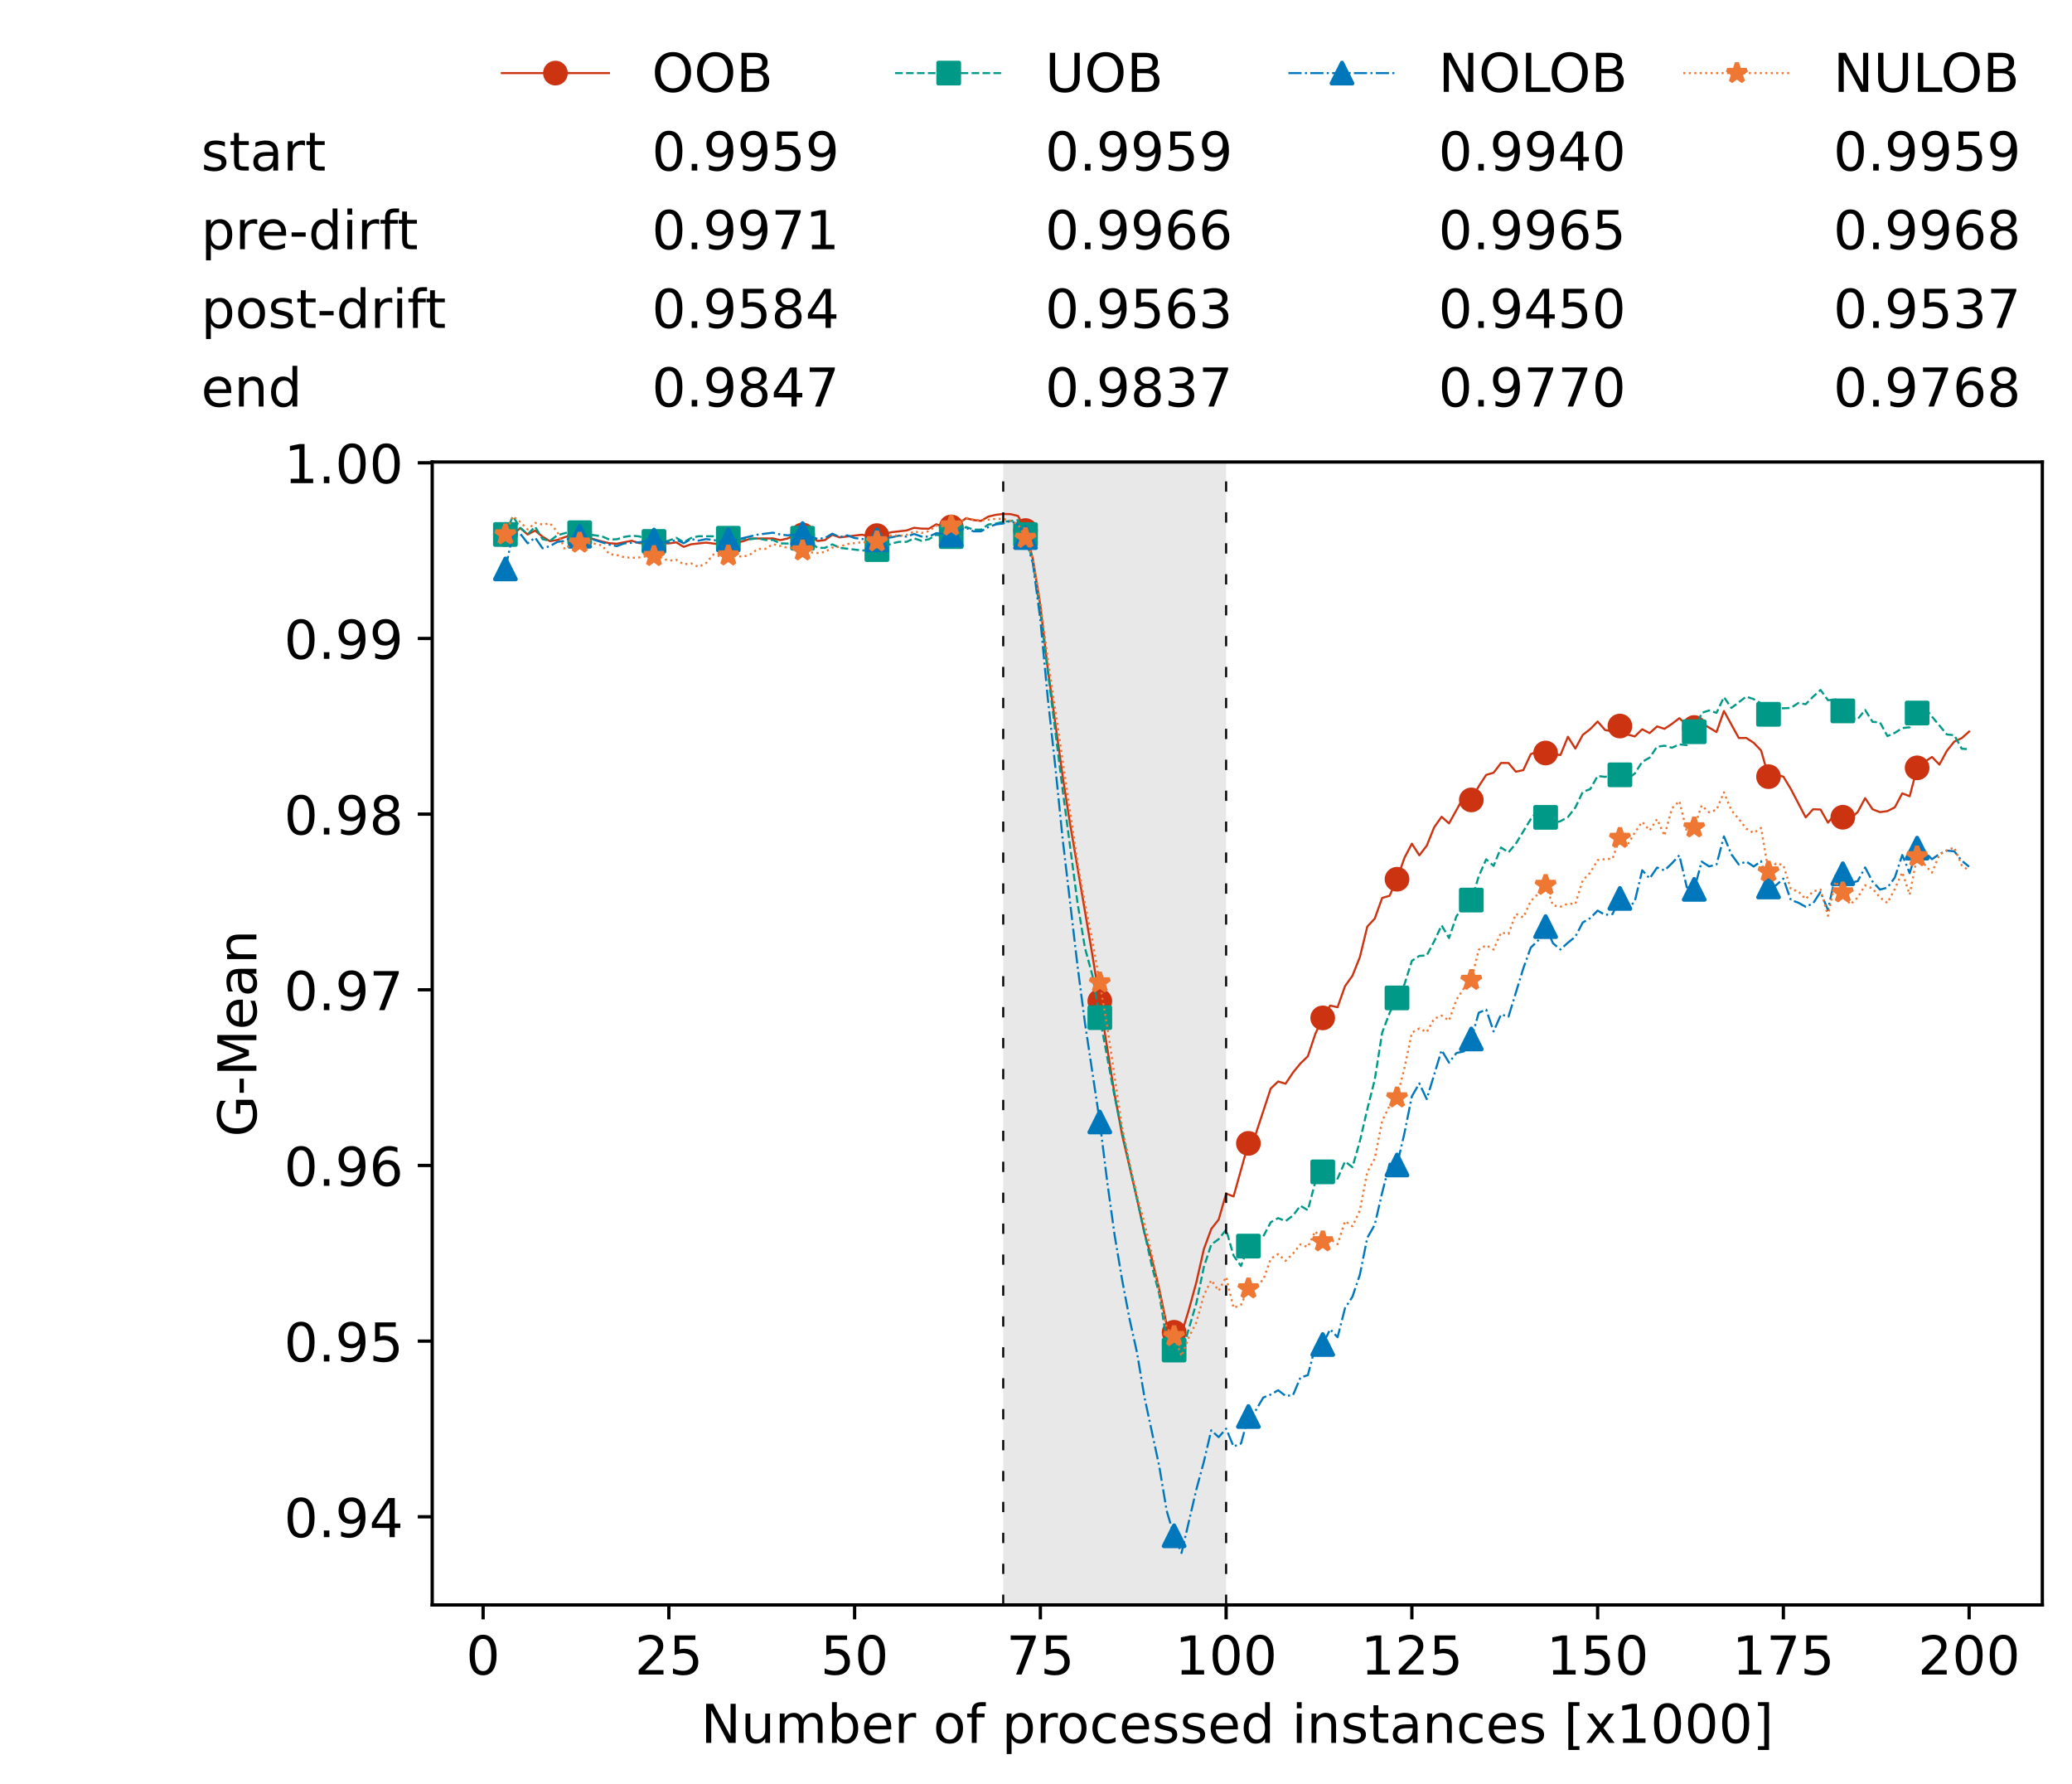 <?xml version="1.0" encoding="utf-8" standalone="no"?>
<!DOCTYPE svg PUBLIC "-//W3C//DTD SVG 1.1//EN"
  "http://www.w3.org/Graphics/SVG/1.1/DTD/svg11.dtd">
<!-- Created with matplotlib (https://matplotlib.org/) -->
<svg height="432.615pt" version="1.1" viewBox="0 0 502.65 432.615" width="502.65pt" xmlns="http://www.w3.org/2000/svg" xmlns:xlink="http://www.w3.org/1999/xlink">
 <defs>
  <style type="text/css">*{stroke-linecap:butt;stroke-linejoin:round;}</style>
 </defs>
 <g id="figure_1">
  <g id="patch_1">
   <path d="M 0 432.615 
L 502.65 432.615 
L 502.65 0 
L 0 0 
z
" style="fill:#ffffff;"/>
  </g>
  <g id="axes_1">
   <g id="patch_2">
    <path d="M 104.85 389.252 
L 495.45 389.252 
L 495.45 112.052 
L 104.85 112.052 
z
" style="fill:#ffffff;"/>
   </g>
   <g id="patch_3">
    <path clip-path="url(#p293929aaec)" d="M 297.446 389.252 
L 297.446 112.052 
L 243.372 112.052 
L 243.372 389.252 
z
" style="fill:#d3d3d3;opacity:0.5;"/>
   </g>
   <g id="matplotlib.axis_1">
    <g id="xtick_1">
     <g id="line2d_1">
      <defs>
       <path d="M 0 0 
L 0 3.5 
" id="m2bd1c705ec" style="stroke:#000000;stroke-width:0.8;"/>
      </defs>
      <g>
       <use style="stroke:#000000;stroke-width:0.8;" x="117.197" xlink:href="#m2bd1c705ec" y="389.252"/>
      </g>
     </g>
     <g id="text_1">
      <!-- 0 -->
      <g transform="translate(113.061 406.13)scale(0.13 -0.13)">
       <defs>
        <path d="M 31.781 66.406 
Q 24.172 66.406 20.328 58.906 
Q 16.5 51.422 16.5 36.375 
Q 16.5 21.391 20.328 13.891 
Q 24.172 6.391 31.781 6.391 
Q 39.453 6.391 43.281 13.891 
Q 47.125 21.391 47.125 36.375 
Q 47.125 51.422 43.281 58.906 
Q 39.453 66.406 31.781 66.406 
z
M 31.781 74.219 
Q 44.047 74.219 50.516 64.516 
Q 56.984 54.828 56.984 36.375 
Q 56.984 17.969 50.516 8.266 
Q 44.047 -1.422 31.781 -1.422 
Q 19.531 -1.422 13.062 8.266 
Q 6.594 17.969 6.594 36.375 
Q 6.594 54.828 13.062 64.516 
Q 19.531 74.219 31.781 74.219 
z
" id="DejaVuSans-48"/>
       </defs>
       <use xlink:href="#DejaVuSans-48"/>
      </g>
     </g>
    </g>
    <g id="xtick_2">
     <g id="line2d_2">
      <g>
       <use style="stroke:#000000;stroke-width:0.8;" x="162.259" xlink:href="#m2bd1c705ec" y="389.252"/>
      </g>
     </g>
     <g id="text_2">
      <!-- 25 -->
      <g transform="translate(153.988 406.13)scale(0.13 -0.13)">
       <defs>
        <path d="M 19.188 8.297 
L 53.609 8.297 
L 53.609 0 
L 7.328 0 
L 7.328 8.297 
Q 12.938 14.109 22.625 23.891 
Q 32.328 33.688 34.812 36.531 
Q 39.547 41.844 41.422 45.531 
Q 43.312 49.219 43.312 52.781 
Q 43.312 58.594 39.234 62.25 
Q 35.156 65.922 28.609 65.922 
Q 23.969 65.922 18.812 64.312 
Q 13.672 62.703 7.812 59.422 
L 7.812 69.391 
Q 13.766 71.781 18.938 73 
Q 24.125 74.219 28.422 74.219 
Q 39.75 74.219 46.484 68.547 
Q 53.219 62.891 53.219 53.422 
Q 53.219 48.922 51.531 44.891 
Q 49.859 40.875 45.406 35.406 
Q 44.188 33.984 37.641 27.219 
Q 31.109 20.453 19.188 8.297 
z
" id="DejaVuSans-50"/>
        <path d="M 10.797 72.906 
L 49.516 72.906 
L 49.516 64.594 
L 19.828 64.594 
L 19.828 46.734 
Q 21.969 47.469 24.109 47.828 
Q 26.266 48.188 28.422 48.188 
Q 40.625 48.188 47.75 41.5 
Q 54.891 34.812 54.891 23.391 
Q 54.891 11.625 47.562 5.094 
Q 40.234 -1.422 26.906 -1.422 
Q 22.312 -1.422 17.547 -0.641 
Q 12.797 0.141 7.719 1.703 
L 7.719 11.625 
Q 12.109 9.234 16.797 8.062 
Q 21.484 6.891 26.703 6.891 
Q 35.156 6.891 40.078 11.328 
Q 45.016 15.766 45.016 23.391 
Q 45.016 31 40.078 35.438 
Q 35.156 39.891 26.703 39.891 
Q 22.75 39.891 18.812 39.016 
Q 14.891 38.141 10.797 36.281 
z
" id="DejaVuSans-53"/>
       </defs>
       <use xlink:href="#DejaVuSans-50"/>
       <use x="63.623" xlink:href="#DejaVuSans-53"/>
      </g>
     </g>
    </g>
    <g id="xtick_3">
     <g id="line2d_3">
      <g>
       <use style="stroke:#000000;stroke-width:0.8;" x="207.322" xlink:href="#m2bd1c705ec" y="389.252"/>
      </g>
     </g>
     <g id="text_3">
      <!-- 50 -->
      <g transform="translate(199.05 406.13)scale(0.13 -0.13)">
       <use xlink:href="#DejaVuSans-53"/>
       <use x="63.623" xlink:href="#DejaVuSans-48"/>
      </g>
     </g>
    </g>
    <g id="xtick_4">
     <g id="line2d_4">
      <g>
       <use style="stroke:#000000;stroke-width:0.8;" x="252.384" xlink:href="#m2bd1c705ec" y="389.252"/>
      </g>
     </g>
     <g id="text_4">
      <!-- 75 -->
      <g transform="translate(244.113 406.13)scale(0.13 -0.13)">
       <defs>
        <path d="M 8.203 72.906 
L 55.078 72.906 
L 55.078 68.703 
L 28.609 0 
L 18.312 0 
L 43.219 64.594 
L 8.203 64.594 
z
" id="DejaVuSans-55"/>
       </defs>
       <use xlink:href="#DejaVuSans-55"/>
       <use x="63.623" xlink:href="#DejaVuSans-53"/>
      </g>
     </g>
    </g>
    <g id="xtick_5">
     <g id="line2d_5">
      <g>
       <use style="stroke:#000000;stroke-width:0.8;" x="297.446" xlink:href="#m2bd1c705ec" y="389.252"/>
      </g>
     </g>
     <g id="text_5">
      <!-- 100 -->
      <g transform="translate(285.039 406.13)scale(0.13 -0.13)">
       <defs>
        <path d="M 12.406 8.297 
L 28.516 8.297 
L 28.516 63.922 
L 10.984 60.406 
L 10.984 69.391 
L 28.422 72.906 
L 38.281 72.906 
L 38.281 8.297 
L 54.391 8.297 
L 54.391 0 
L 12.406 0 
z
" id="DejaVuSans-49"/>
       </defs>
       <use xlink:href="#DejaVuSans-49"/>
       <use x="63.623" xlink:href="#DejaVuSans-48"/>
       <use x="127.246" xlink:href="#DejaVuSans-48"/>
      </g>
     </g>
    </g>
    <g id="xtick_6">
     <g id="line2d_6">
      <g>
       <use style="stroke:#000000;stroke-width:0.8;" x="342.509" xlink:href="#m2bd1c705ec" y="389.252"/>
      </g>
     </g>
     <g id="text_6">
      <!-- 125 -->
      <g transform="translate(330.102 406.13)scale(0.13 -0.13)">
       <use xlink:href="#DejaVuSans-49"/>
       <use x="63.623" xlink:href="#DejaVuSans-50"/>
       <use x="127.246" xlink:href="#DejaVuSans-53"/>
      </g>
     </g>
    </g>
    <g id="xtick_7">
     <g id="line2d_7">
      <g>
       <use style="stroke:#000000;stroke-width:0.8;" x="387.571" xlink:href="#m2bd1c705ec" y="389.252"/>
      </g>
     </g>
     <g id="text_7">
      <!-- 150 -->
      <g transform="translate(375.164 406.13)scale(0.13 -0.13)">
       <use xlink:href="#DejaVuSans-49"/>
       <use x="63.623" xlink:href="#DejaVuSans-53"/>
       <use x="127.246" xlink:href="#DejaVuSans-48"/>
      </g>
     </g>
    </g>
    <g id="xtick_8">
     <g id="line2d_8">
      <g>
       <use style="stroke:#000000;stroke-width:0.8;" x="432.633" xlink:href="#m2bd1c705ec" y="389.252"/>
      </g>
     </g>
     <g id="text_8">
      <!-- 175 -->
      <g transform="translate(420.226 406.13)scale(0.13 -0.13)">
       <use xlink:href="#DejaVuSans-49"/>
       <use x="63.623" xlink:href="#DejaVuSans-55"/>
       <use x="127.246" xlink:href="#DejaVuSans-53"/>
      </g>
     </g>
    </g>
    <g id="xtick_9">
     <g id="line2d_9">
      <g>
       <use style="stroke:#000000;stroke-width:0.8;" x="477.695" xlink:href="#m2bd1c705ec" y="389.252"/>
      </g>
     </g>
     <g id="text_9">
      <!-- 200 -->
      <g transform="translate(465.289 406.13)scale(0.13 -0.13)">
       <use xlink:href="#DejaVuSans-50"/>
       <use x="63.623" xlink:href="#DejaVuSans-48"/>
       <use x="127.246" xlink:href="#DejaVuSans-48"/>
      </g>
     </g>
    </g>
    <g id="text_10">
     <!-- Number of processed instances [x1000] -->
     <g transform="translate(170.025 422.711)scale(0.13 -0.13)">
      <defs>
       <path d="M 9.812 72.906 
L 23.094 72.906 
L 55.422 11.922 
L 55.422 72.906 
L 64.984 72.906 
L 64.984 0 
L 51.703 0 
L 19.391 60.984 
L 19.391 0 
L 9.812 0 
z
" id="DejaVuSans-78"/>
       <path d="M 8.5 21.578 
L 8.5 54.688 
L 17.484 54.688 
L 17.484 21.922 
Q 17.484 14.156 20.5 10.266 
Q 23.531 6.391 29.594 6.391 
Q 36.859 6.391 41.078 11.031 
Q 45.312 15.672 45.312 23.688 
L 45.312 54.688 
L 54.297 54.688 
L 54.297 0 
L 45.312 0 
L 45.312 8.406 
Q 42.047 3.422 37.719 1 
Q 33.406 -1.422 27.688 -1.422 
Q 18.266 -1.422 13.375 4.438 
Q 8.5 10.297 8.5 21.578 
z
M 31.109 56 
z
" id="DejaVuSans-117"/>
       <path d="M 52 44.188 
Q 55.375 50.25 60.062 53.125 
Q 64.75 56 71.094 56 
Q 79.641 56 84.281 50.016 
Q 88.922 44.047 88.922 33.016 
L 88.922 0 
L 79.891 0 
L 79.891 32.719 
Q 79.891 40.578 77.094 44.375 
Q 74.312 48.188 68.609 48.188 
Q 61.625 48.188 57.562 43.547 
Q 53.516 38.922 53.516 30.906 
L 53.516 0 
L 44.484 0 
L 44.484 32.719 
Q 44.484 40.625 41.703 44.406 
Q 38.922 48.188 33.109 48.188 
Q 26.219 48.188 22.156 43.531 
Q 18.109 38.875 18.109 30.906 
L 18.109 0 
L 9.078 0 
L 9.078 54.688 
L 18.109 54.688 
L 18.109 46.188 
Q 21.188 51.219 25.484 53.609 
Q 29.781 56 35.688 56 
Q 41.656 56 45.828 52.969 
Q 50 49.953 52 44.188 
z
" id="DejaVuSans-109"/>
       <path d="M 48.688 27.297 
Q 48.688 37.203 44.609 42.844 
Q 40.531 48.484 33.406 48.484 
Q 26.266 48.484 22.188 42.844 
Q 18.109 37.203 18.109 27.297 
Q 18.109 17.391 22.188 11.75 
Q 26.266 6.109 33.406 6.109 
Q 40.531 6.109 44.609 11.75 
Q 48.688 17.391 48.688 27.297 
z
M 18.109 46.391 
Q 20.953 51.266 25.266 53.625 
Q 29.594 56 35.594 56 
Q 45.562 56 51.781 48.094 
Q 58.016 40.188 58.016 27.297 
Q 58.016 14.406 51.781 6.484 
Q 45.562 -1.422 35.594 -1.422 
Q 29.594 -1.422 25.266 0.953 
Q 20.953 3.328 18.109 8.203 
L 18.109 0 
L 9.078 0 
L 9.078 75.984 
L 18.109 75.984 
z
" id="DejaVuSans-98"/>
       <path d="M 56.203 29.594 
L 56.203 25.203 
L 14.891 25.203 
Q 15.484 15.922 20.484 11.062 
Q 25.484 6.203 34.422 6.203 
Q 39.594 6.203 44.453 7.469 
Q 49.312 8.734 54.109 11.281 
L 54.109 2.781 
Q 49.266 0.734 44.188 -0.344 
Q 39.109 -1.422 33.891 -1.422 
Q 20.797 -1.422 13.156 6.188 
Q 5.516 13.812 5.516 26.812 
Q 5.516 40.234 12.766 48.109 
Q 20.016 56 32.328 56 
Q 43.359 56 49.781 48.891 
Q 56.203 41.797 56.203 29.594 
z
M 47.219 32.234 
Q 47.125 39.594 43.094 43.984 
Q 39.062 48.391 32.422 48.391 
Q 24.906 48.391 20.391 44.141 
Q 15.875 39.891 15.188 32.172 
z
" id="DejaVuSans-101"/>
       <path d="M 41.109 46.297 
Q 39.594 47.172 37.812 47.578 
Q 36.031 48 33.891 48 
Q 26.266 48 22.188 43.047 
Q 18.109 38.094 18.109 28.812 
L 18.109 0 
L 9.078 0 
L 9.078 54.688 
L 18.109 54.688 
L 18.109 46.188 
Q 20.953 51.172 25.484 53.578 
Q 30.031 56 36.531 56 
Q 37.453 56 38.578 55.875 
Q 39.703 55.766 41.062 55.516 
z
" id="DejaVuSans-114"/>
       <path id="DejaVuSans-32"/>
       <path d="M 30.609 48.391 
Q 23.391 48.391 19.188 42.75 
Q 14.984 37.109 14.984 27.297 
Q 14.984 17.484 19.156 11.844 
Q 23.344 6.203 30.609 6.203 
Q 37.797 6.203 41.984 11.859 
Q 46.188 17.531 46.188 27.297 
Q 46.188 37.016 41.984 42.703 
Q 37.797 48.391 30.609 48.391 
z
M 30.609 56 
Q 42.328 56 49.016 48.375 
Q 55.719 40.766 55.719 27.297 
Q 55.719 13.875 49.016 6.219 
Q 42.328 -1.422 30.609 -1.422 
Q 18.844 -1.422 12.172 6.219 
Q 5.516 13.875 5.516 27.297 
Q 5.516 40.766 12.172 48.375 
Q 18.844 56 30.609 56 
z
" id="DejaVuSans-111"/>
       <path d="M 37.109 75.984 
L 37.109 68.5 
L 28.516 68.5 
Q 23.688 68.5 21.797 66.547 
Q 19.922 64.594 19.922 59.516 
L 19.922 54.688 
L 34.719 54.688 
L 34.719 47.703 
L 19.922 47.703 
L 19.922 0 
L 10.891 0 
L 10.891 47.703 
L 2.297 47.703 
L 2.297 54.688 
L 10.891 54.688 
L 10.891 58.5 
Q 10.891 67.625 15.141 71.797 
Q 19.391 75.984 28.609 75.984 
z
" id="DejaVuSans-102"/>
       <path d="M 18.109 8.203 
L 18.109 -20.797 
L 9.078 -20.797 
L 9.078 54.688 
L 18.109 54.688 
L 18.109 46.391 
Q 20.953 51.266 25.266 53.625 
Q 29.594 56 35.594 56 
Q 45.562 56 51.781 48.094 
Q 58.016 40.188 58.016 27.297 
Q 58.016 14.406 51.781 6.484 
Q 45.562 -1.422 35.594 -1.422 
Q 29.594 -1.422 25.266 0.953 
Q 20.953 3.328 18.109 8.203 
z
M 48.688 27.297 
Q 48.688 37.203 44.609 42.844 
Q 40.531 48.484 33.406 48.484 
Q 26.266 48.484 22.188 42.844 
Q 18.109 37.203 18.109 27.297 
Q 18.109 17.391 22.188 11.75 
Q 26.266 6.109 33.406 6.109 
Q 40.531 6.109 44.609 11.75 
Q 48.688 17.391 48.688 27.297 
z
" id="DejaVuSans-112"/>
       <path d="M 48.781 52.594 
L 48.781 44.188 
Q 44.969 46.297 41.141 47.344 
Q 37.312 48.391 33.406 48.391 
Q 24.656 48.391 19.812 42.844 
Q 14.984 37.312 14.984 27.297 
Q 14.984 17.281 19.812 11.734 
Q 24.656 6.203 33.406 6.203 
Q 37.312 6.203 41.141 7.25 
Q 44.969 8.297 48.781 10.406 
L 48.781 2.094 
Q 45.016 0.344 40.984 -0.531 
Q 36.969 -1.422 32.422 -1.422 
Q 20.062 -1.422 12.781 6.344 
Q 5.516 14.109 5.516 27.297 
Q 5.516 40.672 12.859 48.328 
Q 20.219 56 33.016 56 
Q 37.156 56 41.109 55.141 
Q 45.062 54.297 48.781 52.594 
z
" id="DejaVuSans-99"/>
       <path d="M 44.281 53.078 
L 44.281 44.578 
Q 40.484 46.531 36.375 47.5 
Q 32.281 48.484 27.875 48.484 
Q 21.188 48.484 17.844 46.438 
Q 14.5 44.391 14.5 40.281 
Q 14.5 37.156 16.891 35.375 
Q 19.281 33.594 26.516 31.984 
L 29.594 31.297 
Q 39.156 29.25 43.188 25.516 
Q 47.219 21.781 47.219 15.094 
Q 47.219 7.469 41.188 3.016 
Q 35.156 -1.422 24.609 -1.422 
Q 20.219 -1.422 15.453 -0.562 
Q 10.688 0.297 5.422 2 
L 5.422 11.281 
Q 10.406 8.688 15.234 7.391 
Q 20.062 6.109 24.812 6.109 
Q 31.156 6.109 34.562 8.281 
Q 37.984 10.453 37.984 14.406 
Q 37.984 18.062 35.516 20.016 
Q 33.062 21.969 24.703 23.781 
L 21.578 24.516 
Q 13.234 26.266 9.516 29.906 
Q 5.812 33.547 5.812 39.891 
Q 5.812 47.609 11.281 51.797 
Q 16.75 56 26.812 56 
Q 31.781 56 36.172 55.266 
Q 40.578 54.547 44.281 53.078 
z
" id="DejaVuSans-115"/>
       <path d="M 45.406 46.391 
L 45.406 75.984 
L 54.391 75.984 
L 54.391 0 
L 45.406 0 
L 45.406 8.203 
Q 42.578 3.328 38.25 0.953 
Q 33.938 -1.422 27.875 -1.422 
Q 17.969 -1.422 11.734 6.484 
Q 5.516 14.406 5.516 27.297 
Q 5.516 40.188 11.734 48.094 
Q 17.969 56 27.875 56 
Q 33.938 56 38.25 53.625 
Q 42.578 51.266 45.406 46.391 
z
M 14.797 27.297 
Q 14.797 17.391 18.875 11.75 
Q 22.953 6.109 30.078 6.109 
Q 37.203 6.109 41.297 11.75 
Q 45.406 17.391 45.406 27.297 
Q 45.406 37.203 41.297 42.844 
Q 37.203 48.484 30.078 48.484 
Q 22.953 48.484 18.875 42.844 
Q 14.797 37.203 14.797 27.297 
z
" id="DejaVuSans-100"/>
       <path d="M 9.422 54.688 
L 18.406 54.688 
L 18.406 0 
L 9.422 0 
z
M 9.422 75.984 
L 18.406 75.984 
L 18.406 64.594 
L 9.422 64.594 
z
" id="DejaVuSans-105"/>
       <path d="M 54.891 33.016 
L 54.891 0 
L 45.906 0 
L 45.906 32.719 
Q 45.906 40.484 42.875 44.328 
Q 39.844 48.188 33.797 48.188 
Q 26.516 48.188 22.312 43.547 
Q 18.109 38.922 18.109 30.906 
L 18.109 0 
L 9.078 0 
L 9.078 54.688 
L 18.109 54.688 
L 18.109 46.188 
Q 21.344 51.125 25.703 53.562 
Q 30.078 56 35.797 56 
Q 45.219 56 50.047 50.172 
Q 54.891 44.344 54.891 33.016 
z
" id="DejaVuSans-110"/>
       <path d="M 18.312 70.219 
L 18.312 54.688 
L 36.812 54.688 
L 36.812 47.703 
L 18.312 47.703 
L 18.312 18.016 
Q 18.312 11.328 20.141 9.422 
Q 21.969 7.516 27.594 7.516 
L 36.812 7.516 
L 36.812 0 
L 27.594 0 
Q 17.188 0 13.234 3.875 
Q 9.281 7.766 9.281 18.016 
L 9.281 47.703 
L 2.688 47.703 
L 2.688 54.688 
L 9.281 54.688 
L 9.281 70.219 
z
" id="DejaVuSans-116"/>
       <path d="M 34.281 27.484 
Q 23.391 27.484 19.188 25 
Q 14.984 22.516 14.984 16.5 
Q 14.984 11.719 18.141 8.906 
Q 21.297 6.109 26.703 6.109 
Q 34.188 6.109 38.703 11.406 
Q 43.219 16.703 43.219 25.484 
L 43.219 27.484 
z
M 52.203 31.203 
L 52.203 0 
L 43.219 0 
L 43.219 8.297 
Q 40.141 3.328 35.547 0.953 
Q 30.953 -1.422 24.312 -1.422 
Q 15.922 -1.422 10.953 3.297 
Q 6 8.016 6 15.922 
Q 6 25.141 12.172 29.828 
Q 18.359 34.516 30.609 34.516 
L 43.219 34.516 
L 43.219 35.406 
Q 43.219 41.609 39.141 45 
Q 35.062 48.391 27.688 48.391 
Q 23 48.391 18.547 47.266 
Q 14.109 46.141 10.016 43.891 
L 10.016 52.203 
Q 14.938 54.109 19.578 55.047 
Q 24.219 56 28.609 56 
Q 40.484 56 46.344 49.844 
Q 52.203 43.703 52.203 31.203 
z
" id="DejaVuSans-97"/>
       <path d="M 8.594 75.984 
L 29.297 75.984 
L 29.297 69 
L 17.578 69 
L 17.578 -6.203 
L 29.297 -6.203 
L 29.297 -13.188 
L 8.594 -13.188 
z
" id="DejaVuSans-91"/>
       <path d="M 54.891 54.688 
L 35.109 28.078 
L 55.906 0 
L 45.312 0 
L 29.391 21.484 
L 13.484 0 
L 2.875 0 
L 24.125 28.609 
L 4.688 54.688 
L 15.281 54.688 
L 29.781 35.203 
L 44.281 54.688 
z
" id="DejaVuSans-120"/>
       <path d="M 30.422 75.984 
L 30.422 -13.188 
L 9.719 -13.188 
L 9.719 -6.203 
L 21.391 -6.203 
L 21.391 69 
L 9.719 69 
L 9.719 75.984 
z
" id="DejaVuSans-93"/>
      </defs>
      <use xlink:href="#DejaVuSans-78"/>
      <use x="74.805" xlink:href="#DejaVuSans-117"/>
      <use x="138.184" xlink:href="#DejaVuSans-109"/>
      <use x="235.596" xlink:href="#DejaVuSans-98"/>
      <use x="299.072" xlink:href="#DejaVuSans-101"/>
      <use x="360.596" xlink:href="#DejaVuSans-114"/>
      <use x="401.709" xlink:href="#DejaVuSans-32"/>
      <use x="433.496" xlink:href="#DejaVuSans-111"/>
      <use x="494.678" xlink:href="#DejaVuSans-102"/>
      <use x="529.883" xlink:href="#DejaVuSans-32"/>
      <use x="561.67" xlink:href="#DejaVuSans-112"/>
      <use x="625.146" xlink:href="#DejaVuSans-114"/>
      <use x="664.01" xlink:href="#DejaVuSans-111"/>
      <use x="725.191" xlink:href="#DejaVuSans-99"/>
      <use x="780.172" xlink:href="#DejaVuSans-101"/>
      <use x="841.695" xlink:href="#DejaVuSans-115"/>
      <use x="893.795" xlink:href="#DejaVuSans-115"/>
      <use x="945.895" xlink:href="#DejaVuSans-101"/>
      <use x="1007.418" xlink:href="#DejaVuSans-100"/>
      <use x="1070.895" xlink:href="#DejaVuSans-32"/>
      <use x="1102.682" xlink:href="#DejaVuSans-105"/>
      <use x="1130.465" xlink:href="#DejaVuSans-110"/>
      <use x="1193.844" xlink:href="#DejaVuSans-115"/>
      <use x="1245.943" xlink:href="#DejaVuSans-116"/>
      <use x="1285.152" xlink:href="#DejaVuSans-97"/>
      <use x="1346.432" xlink:href="#DejaVuSans-110"/>
      <use x="1409.811" xlink:href="#DejaVuSans-99"/>
      <use x="1464.791" xlink:href="#DejaVuSans-101"/>
      <use x="1526.314" xlink:href="#DejaVuSans-115"/>
      <use x="1578.414" xlink:href="#DejaVuSans-32"/>
      <use x="1610.201" xlink:href="#DejaVuSans-91"/>
      <use x="1649.215" xlink:href="#DejaVuSans-120"/>
      <use x="1708.395" xlink:href="#DejaVuSans-49"/>
      <use x="1772.018" xlink:href="#DejaVuSans-48"/>
      <use x="1835.641" xlink:href="#DejaVuSans-48"/>
      <use x="1899.264" xlink:href="#DejaVuSans-48"/>
      <use x="1962.887" xlink:href="#DejaVuSans-93"/>
     </g>
    </g>
   </g>
   <g id="matplotlib.axis_2">
    <g id="ytick_1">
     <g id="line2d_10">
      <defs>
       <path d="M 0 0 
L -3.5 0 
" id="m81435a3134" style="stroke:#000000;stroke-width:0.8;"/>
      </defs>
      <g>
       <use style="stroke:#000000;stroke-width:0.8;" x="104.85" xlink:href="#m81435a3134" y="367.873"/>
      </g>
     </g>
     <g id="text_11">
      <!-- 0.94 -->
      <g transform="translate(68.905 372.812)scale(0.13 -0.13)">
       <defs>
        <path d="M 10.688 12.406 
L 21 12.406 
L 21 0 
L 10.688 0 
z
" id="DejaVuSans-46"/>
        <path d="M 10.984 1.516 
L 10.984 10.5 
Q 14.703 8.734 18.5 7.812 
Q 22.312 6.891 25.984 6.891 
Q 35.75 6.891 40.891 13.453 
Q 46.047 20.016 46.781 33.406 
Q 43.953 29.203 39.594 26.953 
Q 35.25 24.703 29.984 24.703 
Q 19.047 24.703 12.672 31.312 
Q 6.297 37.938 6.297 49.422 
Q 6.297 60.641 12.938 67.422 
Q 19.578 74.219 30.609 74.219 
Q 43.266 74.219 49.922 64.516 
Q 56.594 54.828 56.594 36.375 
Q 56.594 19.141 48.406 8.859 
Q 40.234 -1.422 26.422 -1.422 
Q 22.703 -1.422 18.891 -0.688 
Q 15.094 0.047 10.984 1.516 
z
M 30.609 32.422 
Q 37.25 32.422 41.125 36.953 
Q 45.016 41.5 45.016 49.422 
Q 45.016 57.281 41.125 61.844 
Q 37.25 66.406 30.609 66.406 
Q 23.969 66.406 20.094 61.844 
Q 16.219 57.281 16.219 49.422 
Q 16.219 41.5 20.094 36.953 
Q 23.969 32.422 30.609 32.422 
z
" id="DejaVuSans-57"/>
        <path d="M 37.797 64.312 
L 12.891 25.391 
L 37.797 25.391 
z
M 35.203 72.906 
L 47.609 72.906 
L 47.609 25.391 
L 58.016 25.391 
L 58.016 17.188 
L 47.609 17.188 
L 47.609 0 
L 37.797 0 
L 37.797 17.188 
L 4.891 17.188 
L 4.891 26.703 
z
" id="DejaVuSans-52"/>
       </defs>
       <use xlink:href="#DejaVuSans-48"/>
       <use x="63.623" xlink:href="#DejaVuSans-46"/>
       <use x="95.41" xlink:href="#DejaVuSans-57"/>
       <use x="159.033" xlink:href="#DejaVuSans-52"/>
      </g>
     </g>
    </g>
    <g id="ytick_2">
     <g id="line2d_11">
      <g>
       <use style="stroke:#000000;stroke-width:0.8;" x="104.85" xlink:href="#m81435a3134" y="325.268"/>
      </g>
     </g>
     <g id="text_12">
      <!-- 0.95 -->
      <g transform="translate(68.905 330.207)scale(0.13 -0.13)">
       <use xlink:href="#DejaVuSans-48"/>
       <use x="63.623" xlink:href="#DejaVuSans-46"/>
       <use x="95.41" xlink:href="#DejaVuSans-57"/>
       <use x="159.033" xlink:href="#DejaVuSans-53"/>
      </g>
     </g>
    </g>
    <g id="ytick_3">
     <g id="line2d_12">
      <g>
       <use style="stroke:#000000;stroke-width:0.8;" x="104.85" xlink:href="#m81435a3134" y="282.663"/>
      </g>
     </g>
     <g id="text_13">
      <!-- 0.96 -->
      <g transform="translate(68.905 287.602)scale(0.13 -0.13)">
       <defs>
        <path d="M 33.016 40.375 
Q 26.375 40.375 22.484 35.828 
Q 18.609 31.297 18.609 23.391 
Q 18.609 15.531 22.484 10.953 
Q 26.375 6.391 33.016 6.391 
Q 39.656 6.391 43.531 10.953 
Q 47.406 15.531 47.406 23.391 
Q 47.406 31.297 43.531 35.828 
Q 39.656 40.375 33.016 40.375 
z
M 52.594 71.297 
L 52.594 62.312 
Q 48.875 64.062 45.094 64.984 
Q 41.312 65.922 37.594 65.922 
Q 27.828 65.922 22.672 59.328 
Q 17.531 52.734 16.797 39.406 
Q 19.672 43.656 24.016 45.922 
Q 28.375 48.188 33.594 48.188 
Q 44.578 48.188 50.953 41.516 
Q 57.328 34.859 57.328 23.391 
Q 57.328 12.156 50.688 5.359 
Q 44.047 -1.422 33.016 -1.422 
Q 20.359 -1.422 13.672 8.266 
Q 6.984 17.969 6.984 36.375 
Q 6.984 53.656 15.188 63.938 
Q 23.391 74.219 37.203 74.219 
Q 40.922 74.219 44.703 73.484 
Q 48.484 72.75 52.594 71.297 
z
" id="DejaVuSans-54"/>
       </defs>
       <use xlink:href="#DejaVuSans-48"/>
       <use x="63.623" xlink:href="#DejaVuSans-46"/>
       <use x="95.41" xlink:href="#DejaVuSans-57"/>
       <use x="159.033" xlink:href="#DejaVuSans-54"/>
      </g>
     </g>
    </g>
    <g id="ytick_4">
     <g id="line2d_13">
      <g>
       <use style="stroke:#000000;stroke-width:0.8;" x="104.85" xlink:href="#m81435a3134" y="240.058"/>
      </g>
     </g>
     <g id="text_14">
      <!-- 0.97 -->
      <g transform="translate(68.905 244.997)scale(0.13 -0.13)">
       <use xlink:href="#DejaVuSans-48"/>
       <use x="63.623" xlink:href="#DejaVuSans-46"/>
       <use x="95.41" xlink:href="#DejaVuSans-57"/>
       <use x="159.033" xlink:href="#DejaVuSans-55"/>
      </g>
     </g>
    </g>
    <g id="ytick_5">
     <g id="line2d_14">
      <g>
       <use style="stroke:#000000;stroke-width:0.8;" x="104.85" xlink:href="#m81435a3134" y="197.453"/>
      </g>
     </g>
     <g id="text_15">
      <!-- 0.98 -->
      <g transform="translate(68.905 202.392)scale(0.13 -0.13)">
       <defs>
        <path d="M 31.781 34.625 
Q 24.75 34.625 20.719 30.859 
Q 16.703 27.094 16.703 20.516 
Q 16.703 13.922 20.719 10.156 
Q 24.75 6.391 31.781 6.391 
Q 38.812 6.391 42.859 10.172 
Q 46.922 13.969 46.922 20.516 
Q 46.922 27.094 42.891 30.859 
Q 38.875 34.625 31.781 34.625 
z
M 21.922 38.812 
Q 15.578 40.375 12.031 44.719 
Q 8.5 49.078 8.5 55.328 
Q 8.5 64.062 14.719 69.141 
Q 20.953 74.219 31.781 74.219 
Q 42.672 74.219 48.875 69.141 
Q 55.078 64.062 55.078 55.328 
Q 55.078 49.078 51.531 44.719 
Q 48 40.375 41.703 38.812 
Q 48.828 37.156 52.797 32.312 
Q 56.781 27.484 56.781 20.516 
Q 56.781 9.906 50.312 4.234 
Q 43.844 -1.422 31.781 -1.422 
Q 19.734 -1.422 13.25 4.234 
Q 6.781 9.906 6.781 20.516 
Q 6.781 27.484 10.781 32.312 
Q 14.797 37.156 21.922 38.812 
z
M 18.312 54.391 
Q 18.312 48.734 21.844 45.562 
Q 25.391 42.391 31.781 42.391 
Q 38.141 42.391 41.719 45.562 
Q 45.312 48.734 45.312 54.391 
Q 45.312 60.062 41.719 63.234 
Q 38.141 66.406 31.781 66.406 
Q 25.391 66.406 21.844 63.234 
Q 18.312 60.062 18.312 54.391 
z
" id="DejaVuSans-56"/>
       </defs>
       <use xlink:href="#DejaVuSans-48"/>
       <use x="63.623" xlink:href="#DejaVuSans-46"/>
       <use x="95.41" xlink:href="#DejaVuSans-57"/>
       <use x="159.033" xlink:href="#DejaVuSans-56"/>
      </g>
     </g>
    </g>
    <g id="ytick_6">
     <g id="line2d_15">
      <g>
       <use style="stroke:#000000;stroke-width:0.8;" x="104.85" xlink:href="#m81435a3134" y="154.848"/>
      </g>
     </g>
     <g id="text_16">
      <!-- 0.99 -->
      <g transform="translate(68.905 159.787)scale(0.13 -0.13)">
       <use xlink:href="#DejaVuSans-48"/>
       <use x="63.623" xlink:href="#DejaVuSans-46"/>
       <use x="95.41" xlink:href="#DejaVuSans-57"/>
       <use x="159.033" xlink:href="#DejaVuSans-57"/>
      </g>
     </g>
    </g>
    <g id="ytick_7">
     <g id="line2d_16">
      <g>
       <use style="stroke:#000000;stroke-width:0.8;" x="104.85" xlink:href="#m81435a3134" y="112.244"/>
      </g>
     </g>
     <g id="text_17">
      <!-- 1.00 -->
      <g transform="translate(68.905 117.183)scale(0.13 -0.13)">
       <use xlink:href="#DejaVuSans-49"/>
       <use x="63.623" xlink:href="#DejaVuSans-46"/>
       <use x="95.41" xlink:href="#DejaVuSans-48"/>
       <use x="159.033" xlink:href="#DejaVuSans-48"/>
      </g>
     </g>
    </g>
    <g id="text_18">
     <!-- G-Mean -->
     <g transform="translate(62.201 275.744)rotate(-90)scale(0.13 -0.13)">
      <defs>
       <path d="M 59.516 10.406 
L 59.516 29.984 
L 43.406 29.984 
L 43.406 38.094 
L 69.281 38.094 
L 69.281 6.781 
Q 63.578 2.734 56.688 0.656 
Q 49.812 -1.422 42 -1.422 
Q 24.906 -1.422 15.25 8.562 
Q 5.609 18.562 5.609 36.375 
Q 5.609 54.25 15.25 64.234 
Q 24.906 74.219 42 74.219 
Q 49.125 74.219 55.547 72.453 
Q 61.969 70.703 67.391 67.281 
L 67.391 56.781 
Q 61.922 61.422 55.766 63.766 
Q 49.609 66.109 42.828 66.109 
Q 29.438 66.109 22.719 58.641 
Q 16.016 51.172 16.016 36.375 
Q 16.016 21.625 22.719 14.156 
Q 29.438 6.688 42.828 6.688 
Q 48.047 6.688 52.141 7.594 
Q 56.25 8.5 59.516 10.406 
z
" id="DejaVuSans-71"/>
       <path d="M 4.891 31.391 
L 31.203 31.391 
L 31.203 23.391 
L 4.891 23.391 
z
" id="DejaVuSans-45"/>
       <path d="M 9.812 72.906 
L 24.516 72.906 
L 43.109 23.297 
L 61.812 72.906 
L 76.516 72.906 
L 76.516 0 
L 66.891 0 
L 66.891 64.016 
L 48.094 14.016 
L 38.188 14.016 
L 19.391 64.016 
L 19.391 0 
L 9.812 0 
z
" id="DejaVuSans-77"/>
      </defs>
      <use xlink:href="#DejaVuSans-71"/>
      <use x="77.49" xlink:href="#DejaVuSans-45"/>
      <use x="113.574" xlink:href="#DejaVuSans-77"/>
      <use x="199.854" xlink:href="#DejaVuSans-101"/>
      <use x="261.377" xlink:href="#DejaVuSans-97"/>
      <use x="322.656" xlink:href="#DejaVuSans-110"/>
     </g>
    </g>
   </g>
   <g id="line2d_17"/>
   <g id="line2d_18"/>
   <g id="line2d_19"/>
   <g id="line2d_20"/>
   <g id="line2d_21"/>
   <g id="line2d_22">
    <path clip-path="url(#p293929aaec)" d="M 122.605 129.633 
L 124.407 129.6 
L 126.21 128.093 
L 128.012 129.636 
L 129.815 128.685 
L 131.617 130.17 
L 133.419 131.255 
L 135.222 130.955 
L 137.024 130.273 
L 138.827 129.731 
L 142.432 130.307 
L 146.037 131.337 
L 147.839 131.755 
L 149.642 131.876 
L 153.247 131.145 
L 155.049 131.713 
L 156.852 131.811 
L 162.259 131.793 
L 164.062 131.544 
L 165.864 132.632 
L 167.667 132.003 
L 171.272 131.602 
L 174.877 132.055 
L 176.679 131.636 
L 178.482 131.658 
L 180.284 131.264 
L 182.087 130.614 
L 187.494 130.58 
L 189.297 131.001 
L 191.099 130.593 
L 192.902 129.734 
L 194.704 129.734 
L 196.507 129.946 
L 198.309 131.206 
L 200.112 130.998 
L 201.914 129.704 
L 203.717 130.332 
L 209.124 129.69 
L 210.927 130.106 
L 212.729 129.904 
L 216.334 129.063 
L 219.939 128.661 
L 221.742 128.005 
L 223.544 128.206 
L 225.347 128.228 
L 227.149 127.152 
L 228.952 127.779 
L 230.754 127.802 
L 232.557 126.952 
L 234.359 125.699 
L 236.162 126.126 
L 237.964 126.339 
L 239.767 125.292 
L 241.569 124.863 
L 243.372 124.652 
L 245.174 124.694 
L 246.976 125.141 
L 248.779 128.677 
L 250.581 135.668 
L 252.384 146.925 
L 254.186 162.241 
L 257.791 188.275 
L 259.594 199.837 
L 265.001 231.602 
L 270.409 265.51 
L 272.211 275.241 
L 275.816 290.704 
L 277.619 298.969 
L 279.421 305.307 
L 281.224 312.667 
L 283.026 321.27 
L 284.829 323.125 
L 286.631 323.527 
L 288.434 317.555 
L 290.236 310.95 
L 292.039 302.978 
L 293.841 298.068 
L 295.644 295.77 
L 297.446 289.494 
L 299.249 290.175 
L 302.854 277.31 
L 304.656 274.965 
L 308.261 264.02 
L 310.064 262.294 
L 311.866 262.841 
L 313.669 260.129 
L 315.471 257.928 
L 317.274 256.185 
L 319.076 250.789 
L 320.879 246.878 
L 322.681 243.89 
L 324.484 244.282 
L 326.286 239.185 
L 328.089 236.646 
L 329.891 232.136 
L 331.694 224.73 
L 333.496 222.793 
L 335.299 217.785 
L 337.101 217.25 
L 338.904 213.243 
L 340.706 208.057 
L 342.509 204.62 
L 344.311 207.442 
L 346.114 205.111 
L 347.916 200.65 
L 349.719 198.097 
L 351.521 199.698 
L 355.126 193.225 
L 356.928 194.011 
L 358.731 190.706 
L 360.533 187.949 
L 362.336 187.41 
L 364.138 185.05 
L 365.941 185.05 
L 367.743 187.168 
L 369.546 186.779 
L 371.348 182.909 
L 373.151 182.207 
L 376.756 182.955 
L 378.558 183.116 
L 380.361 178.694 
L 382.163 181.56 
L 383.966 178.229 
L 385.768 176.846 
L 387.571 174.993 
L 389.373 177.044 
L 391.176 177.406 
L 392.978 176.089 
L 394.781 178.137 
L 396.583 178.613 
L 398.386 176.871 
L 400.188 177.804 
L 401.991 176.184 
L 403.793 176.761 
L 405.596 175.566 
L 407.398 174.181 
L 409.201 175.916 
L 411.003 176.447 
L 412.806 175.371 
L 416.411 177.549 
L 418.213 172.446 
L 421.818 178.997 
L 423.621 178.978 
L 425.423 180.146 
L 427.226 182.02 
L 429.028 188.368 
L 430.831 187.864 
L 432.633 188.366 
L 434.436 191.355 
L 438.041 198.24 
L 439.843 196.269 
L 441.646 196.334 
L 443.448 199.52 
L 445.251 197.413 
L 447.053 198.211 
L 448.856 198.531 
L 450.658 196.96 
L 452.461 193.588 
L 454.263 196.273 
L 456.066 196.974 
L 457.868 196.721 
L 459.671 195.799 
L 461.473 192.411 
L 463.276 193.118 
L 465.078 186.232 
L 466.881 184.783 
L 468.683 183.592 
L 470.485 185.442 
L 472.288 182.106 
L 474.09 179.854 
L 475.893 179.026 
L 477.695 177.435 
L 477.695 177.435 
" style="fill:none;stroke:#cc3311;stroke-linecap:square;stroke-width:0.5;"/>
    <defs>
     <path d="M 0 2.5 
C 0.663 2.5 1.299 2.237 1.768 1.768 
C 2.237 1.299 2.5 0.663 2.5 0 
C 2.5 -0.663 2.237 -1.299 1.768 -1.768 
C 1.299 -2.237 0.663 -2.5 0 -2.5 
C -0.663 -2.5 -1.299 -2.237 -1.768 -1.768 
C -2.237 -1.299 -2.5 -0.663 -2.5 0 
C -2.5 0.663 -2.237 1.299 -1.768 1.768 
C -1.299 2.237 -0.663 2.5 0 2.5 
z
" id="m99fdecf573" style="stroke:#cc3311;"/>
    </defs>
    <g clip-path="url(#p293929aaec)">
     <use style="fill:#cc3311;stroke:#cc3311;" x="122.605" xlink:href="#m99fdecf573" y="129.633"/>
     <use style="fill:#cc3311;stroke:#cc3311;" x="140.629" xlink:href="#m99fdecf573" y="130.028"/>
     <use style="fill:#cc3311;stroke:#cc3311;" x="158.654" xlink:href="#m99fdecf573" y="131.794"/>
     <use style="fill:#cc3311;stroke:#cc3311;" x="176.679" xlink:href="#m99fdecf573" y="131.636"/>
     <use style="fill:#cc3311;stroke:#cc3311;" x="194.704" xlink:href="#m99fdecf573" y="129.734"/>
     <use style="fill:#cc3311;stroke:#cc3311;" x="212.729" xlink:href="#m99fdecf573" y="129.904"/>
     <use style="fill:#cc3311;stroke:#cc3311;" x="230.754" xlink:href="#m99fdecf573" y="127.802"/>
     <use style="fill:#cc3311;stroke:#cc3311;" x="248.779" xlink:href="#m99fdecf573" y="128.677"/>
     <use style="fill:#cc3311;stroke:#cc3311;" x="266.804" xlink:href="#m99fdecf573" y="242.807"/>
     <use style="fill:#cc3311;stroke:#cc3311;" x="284.829" xlink:href="#m99fdecf573" y="323.125"/>
     <use style="fill:#cc3311;stroke:#cc3311;" x="302.854" xlink:href="#m99fdecf573" y="277.31"/>
     <use style="fill:#cc3311;stroke:#cc3311;" x="320.879" xlink:href="#m99fdecf573" y="246.878"/>
     <use style="fill:#cc3311;stroke:#cc3311;" x="338.904" xlink:href="#m99fdecf573" y="213.243"/>
     <use style="fill:#cc3311;stroke:#cc3311;" x="356.928" xlink:href="#m99fdecf573" y="194.011"/>
     <use style="fill:#cc3311;stroke:#cc3311;" x="374.953" xlink:href="#m99fdecf573" y="182.629"/>
     <use style="fill:#cc3311;stroke:#cc3311;" x="392.978" xlink:href="#m99fdecf573" y="176.089"/>
     <use style="fill:#cc3311;stroke:#cc3311;" x="411.003" xlink:href="#m99fdecf573" y="176.447"/>
     <use style="fill:#cc3311;stroke:#cc3311;" x="429.028" xlink:href="#m99fdecf573" y="188.368"/>
     <use style="fill:#cc3311;stroke:#cc3311;" x="447.053" xlink:href="#m99fdecf573" y="198.211"/>
     <use style="fill:#cc3311;stroke:#cc3311;" x="465.078" xlink:href="#m99fdecf573" y="186.232"/>
    </g>
   </g>
   <g id="line2d_23"/>
   <g id="line2d_24"/>
   <g id="line2d_25"/>
   <g id="line2d_26"/>
   <g id="line2d_27">
    <path clip-path="url(#p293929aaec)" d="M 122.605 129.633 
L 124.407 125.203 
L 126.21 128.003 
L 128.012 129.568 
L 129.815 127.746 
L 131.617 130.773 
L 133.419 131.161 
L 135.222 129.804 
L 138.827 128.824 
L 142.432 129.551 
L 146.037 130.087 
L 147.839 130.866 
L 149.642 130.783 
L 151.444 130.217 
L 153.247 129.926 
L 155.049 130.093 
L 158.654 131.316 
L 160.457 131.532 
L 162.259 131.109 
L 164.062 130.434 
L 165.864 131.518 
L 167.667 130.473 
L 169.469 130.051 
L 173.074 130.075 
L 174.877 130.751 
L 176.679 130.538 
L 178.482 130.763 
L 182.087 130.769 
L 183.889 130.551 
L 185.692 130.968 
L 187.494 130.949 
L 189.297 131.792 
L 191.099 131.827 
L 192.902 130.756 
L 194.704 130.539 
L 196.507 131.388 
L 198.309 132.882 
L 200.112 132.882 
L 201.914 132.022 
L 203.717 132.861 
L 209.124 133.508 
L 210.927 133.484 
L 212.729 133.293 
L 214.532 132.668 
L 216.334 131.805 
L 218.137 131.402 
L 219.939 131.422 
L 221.742 130.555 
L 223.544 131.171 
L 225.347 130.77 
L 227.149 129.693 
L 228.952 130.108 
L 230.754 130.137 
L 232.557 129.291 
L 234.359 127.815 
L 236.162 128.459 
L 237.964 128.463 
L 239.767 127.205 
L 241.569 126.988 
L 243.372 126.56 
L 246.976 126.155 
L 248.779 129.672 
L 250.581 136.398 
L 252.384 148.409 
L 257.791 191.626 
L 261.396 218.976 
L 263.199 229.914 
L 265.001 236.522 
L 266.804 246.806 
L 270.409 266.063 
L 274.014 282.613 
L 279.421 307.016 
L 281.224 313.876 
L 283.026 324.961 
L 284.829 327.431 
L 286.631 328.23 
L 290.236 316.035 
L 292.039 307.307 
L 293.841 301.843 
L 295.644 300.534 
L 297.446 298.238 
L 299.249 304.539 
L 301.051 307.057 
L 302.854 302.22 
L 304.656 300.326 
L 306.459 299.878 
L 308.261 296.448 
L 310.064 295.432 
L 311.866 296.163 
L 313.669 294.802 
L 315.471 292.439 
L 317.274 293.525 
L 319.076 286.669 
L 320.879 284.222 
L 322.681 284.508 
L 324.484 285.859 
L 326.286 281.708 
L 328.089 283.083 
L 329.891 276.798 
L 331.694 269.022 
L 333.496 261.887 
L 335.299 250.455 
L 337.101 245.663 
L 338.904 242.028 
L 340.706 238.749 
L 342.509 233.031 
L 344.311 231.834 
L 346.114 231.718 
L 347.916 228.319 
L 349.719 224.426 
L 351.521 227.503 
L 353.324 222.209 
L 355.126 219.869 
L 356.928 218.302 
L 358.731 212.532 
L 360.533 208.405 
L 362.336 210.008 
L 364.138 205.552 
L 365.941 206.736 
L 367.743 204.599 
L 371.348 198.669 
L 373.151 196.463 
L 374.953 198.24 
L 376.756 199.714 
L 378.558 199.166 
L 380.361 198.166 
L 382.163 195.848 
L 383.966 192.054 
L 385.768 191.398 
L 387.571 188.202 
L 389.373 188.417 
L 391.176 187.953 
L 392.978 187.925 
L 394.781 189.015 
L 396.583 187.6 
L 398.386 184.769 
L 400.188 183.756 
L 401.991 181.1 
L 403.793 180.864 
L 405.596 181.346 
L 407.398 180.543 
L 409.201 180.711 
L 411.003 177.473 
L 412.806 172.912 
L 414.608 172.306 
L 416.411 172.89 
L 418.213 169.073 
L 420.016 171.702 
L 423.621 168.946 
L 425.423 169.558 
L 427.226 170.594 
L 429.028 173.244 
L 430.831 171.682 
L 432.633 171.781 
L 434.436 171.704 
L 436.238 170.514 
L 438.041 170.791 
L 439.843 168.969 
L 441.646 167.337 
L 443.448 169.833 
L 445.251 169.617 
L 447.053 172.42 
L 448.856 174.104 
L 450.658 174.409 
L 452.461 172.182 
L 454.263 175.079 
L 456.066 175.19 
L 457.868 178.522 
L 459.671 177.74 
L 461.473 176.585 
L 463.276 176.389 
L 465.078 172.937 
L 466.881 171.644 
L 472.288 178.13 
L 474.09 178.308 
L 475.893 181.59 
L 477.695 181.715 
L 477.695 181.715 
" style="fill:none;stroke:#009988;stroke-dasharray:1.85,0.8;stroke-dashoffset:0;stroke-width:0.5;"/>
    <defs>
     <path d="M -2.5 2.5 
L 2.5 2.5 
L 2.5 -2.5 
L -2.5 -2.5 
z
" id="m74cd803aa2" style="stroke:#009988;stroke-linejoin:miter;"/>
    </defs>
    <g clip-path="url(#p293929aaec)">
     <use style="fill:#009988;stroke:#009988;stroke-linejoin:miter;" x="122.605" xlink:href="#m74cd803aa2" y="129.633"/>
     <use style="fill:#009988;stroke:#009988;stroke-linejoin:miter;" x="140.629" xlink:href="#m74cd803aa2" y="129.204"/>
     <use style="fill:#009988;stroke:#009988;stroke-linejoin:miter;" x="158.654" xlink:href="#m74cd803aa2" y="131.316"/>
     <use style="fill:#009988;stroke:#009988;stroke-linejoin:miter;" x="176.679" xlink:href="#m74cd803aa2" y="130.538"/>
     <use style="fill:#009988;stroke:#009988;stroke-linejoin:miter;" x="194.704" xlink:href="#m74cd803aa2" y="130.539"/>
     <use style="fill:#009988;stroke:#009988;stroke-linejoin:miter;" x="212.729" xlink:href="#m74cd803aa2" y="133.293"/>
     <use style="fill:#009988;stroke:#009988;stroke-linejoin:miter;" x="230.754" xlink:href="#m74cd803aa2" y="130.137"/>
     <use style="fill:#009988;stroke:#009988;stroke-linejoin:miter;" x="248.779" xlink:href="#m74cd803aa2" y="129.672"/>
     <use style="fill:#009988;stroke:#009988;stroke-linejoin:miter;" x="266.804" xlink:href="#m74cd803aa2" y="246.806"/>
     <use style="fill:#009988;stroke:#009988;stroke-linejoin:miter;" x="284.829" xlink:href="#m74cd803aa2" y="327.431"/>
     <use style="fill:#009988;stroke:#009988;stroke-linejoin:miter;" x="302.854" xlink:href="#m74cd803aa2" y="302.22"/>
     <use style="fill:#009988;stroke:#009988;stroke-linejoin:miter;" x="320.879" xlink:href="#m74cd803aa2" y="284.222"/>
     <use style="fill:#009988;stroke:#009988;stroke-linejoin:miter;" x="338.904" xlink:href="#m74cd803aa2" y="242.028"/>
     <use style="fill:#009988;stroke:#009988;stroke-linejoin:miter;" x="356.928" xlink:href="#m74cd803aa2" y="218.302"/>
     <use style="fill:#009988;stroke:#009988;stroke-linejoin:miter;" x="374.953" xlink:href="#m74cd803aa2" y="198.24"/>
     <use style="fill:#009988;stroke:#009988;stroke-linejoin:miter;" x="392.978" xlink:href="#m74cd803aa2" y="187.925"/>
     <use style="fill:#009988;stroke:#009988;stroke-linejoin:miter;" x="411.003" xlink:href="#m74cd803aa2" y="177.473"/>
     <use style="fill:#009988;stroke:#009988;stroke-linejoin:miter;" x="429.028" xlink:href="#m74cd803aa2" y="173.244"/>
     <use style="fill:#009988;stroke:#009988;stroke-linejoin:miter;" x="447.053" xlink:href="#m74cd803aa2" y="172.42"/>
     <use style="fill:#009988;stroke:#009988;stroke-linejoin:miter;" x="465.078" xlink:href="#m74cd803aa2" y="172.937"/>
    </g>
   </g>
   <g id="line2d_28"/>
   <g id="line2d_29"/>
   <g id="line2d_30"/>
   <g id="line2d_31"/>
   <g id="line2d_32">
    <path clip-path="url(#p293929aaec)" d="M 122.605 137.978 
L 124.407 129.507 
L 126.21 129.434 
L 128.012 131.767 
L 129.815 130.39 
L 131.617 132.976 
L 133.419 132.443 
L 135.222 131.43 
L 137.024 131.176 
L 138.827 130.137 
L 140.629 130.063 
L 142.432 130.382 
L 147.839 132.1 
L 149.642 132.458 
L 151.444 131.792 
L 155.049 131.509 
L 158.654 130.97 
L 160.457 131.376 
L 162.259 131.585 
L 164.062 130.897 
L 165.864 131.754 
L 167.667 130.709 
L 169.469 131.139 
L 171.272 130.747 
L 173.074 130.959 
L 174.877 131.372 
L 176.679 130.93 
L 178.482 130.926 
L 183.889 129.643 
L 187.494 129.2 
L 189.297 129.625 
L 191.099 129.846 
L 194.704 129.406 
L 198.309 130.703 
L 200.112 130.5 
L 201.914 129.43 
L 203.717 130.269 
L 205.519 129.841 
L 207.322 130.49 
L 210.927 130.923 
L 212.729 130.926 
L 214.532 130.503 
L 216.334 130.304 
L 218.137 129.902 
L 219.939 130.143 
L 221.742 129.504 
L 223.544 130.124 
L 225.347 130.157 
L 227.149 129.306 
L 230.754 129.753 
L 232.557 128.691 
L 234.359 128.034 
L 236.162 128.868 
L 237.964 128.875 
L 239.767 127.836 
L 241.569 127.195 
L 243.372 126.975 
L 245.174 126.328 
L 246.976 127.25 
L 248.779 130.387 
L 250.581 136.672 
L 252.384 150.325 
L 254.186 169.369 
L 255.989 185.742 
L 257.791 203.478 
L 261.396 234.248 
L 263.199 248.072 
L 266.804 272.119 
L 268.606 286.666 
L 270.409 299.658 
L 272.211 310.368 
L 274.014 319.882 
L 275.816 327.996 
L 277.619 338.776 
L 281.224 355.625 
L 283.026 366.414 
L 284.829 372.483 
L 286.631 376.652 
L 290.236 361.208 
L 292.039 354.553 
L 293.841 346.897 
L 295.644 348.566 
L 297.446 346.5 
L 299.249 350.832 
L 301.051 350.104 
L 302.854 343.555 
L 304.656 342.02 
L 306.459 338.952 
L 308.261 338.231 
L 310.064 337.177 
L 311.866 338.553 
L 313.669 338.374 
L 315.471 334.103 
L 317.274 333.52 
L 319.076 326.627 
L 320.879 326.091 
L 322.681 322.391 
L 324.484 324.323 
L 326.286 317.281 
L 328.089 314.495 
L 329.891 309.166 
L 331.694 300.203 
L 333.496 297.065 
L 335.299 289.268 
L 337.101 282.246 
L 338.904 282.544 
L 340.706 274.836 
L 342.509 265.886 
L 344.311 262.767 
L 346.114 266.568 
L 349.719 254.716 
L 351.521 257.719 
L 353.324 255.389 
L 355.126 255.013 
L 356.928 251.981 
L 358.731 245.623 
L 360.533 244.852 
L 362.336 250.154 
L 364.138 246.032 
L 365.941 246.589 
L 369.546 234.848 
L 371.348 229.831 
L 373.151 228.071 
L 374.953 224.74 
L 376.756 228.795 
L 378.558 230.283 
L 380.361 228.636 
L 382.163 227.188 
L 383.966 223.74 
L 385.768 222.674 
L 387.571 220.854 
L 389.373 221.88 
L 391.176 221.704 
L 392.978 217.901 
L 394.781 220.536 
L 396.583 218.62 
L 398.386 211.071 
L 400.188 213.05 
L 401.991 210.416 
L 403.793 211.111 
L 405.596 209.38 
L 407.398 207.438 
L 409.201 215.197 
L 411.003 215.699 
L 412.806 208.96 
L 414.608 210.138 
L 416.411 209.681 
L 418.213 202.85 
L 420.016 207.207 
L 421.818 209.676 
L 423.621 208.935 
L 425.423 210.16 
L 427.226 208.866 
L 429.028 215.118 
L 430.831 214.731 
L 432.633 213.096 
L 434.436 218.292 
L 436.238 218.923 
L 438.041 219.93 
L 439.843 219.11 
L 441.646 216.307 
L 443.448 220.741 
L 445.251 212.375 
L 447.053 211.915 
L 448.856 214.137 
L 450.658 213.711 
L 452.461 210.376 
L 454.263 213.813 
L 456.066 215.752 
L 457.868 215.281 
L 459.671 212.832 
L 461.473 207.369 
L 463.276 211.763 
L 465.078 205.703 
L 466.881 206.585 
L 468.683 208.388 
L 470.485 207.124 
L 472.288 206.303 
L 474.09 206.469 
L 475.893 208.739 
L 477.695 210.205 
L 477.695 210.205 
" style="fill:none;stroke:#0077bb;stroke-dasharray:3.2,0.8,0.5,0.8;stroke-dashoffset:0;stroke-width:0.5;"/>
    <defs>
     <path d="M 0 -2.5 
L -2.5 2.5 
L 2.5 2.5 
z
" id="macc421a688" style="stroke:#0077bb;stroke-linejoin:miter;"/>
    </defs>
    <g clip-path="url(#p293929aaec)">
     <use style="fill:#0077bb;stroke:#0077bb;stroke-linejoin:miter;" x="122.605" xlink:href="#macc421a688" y="137.978"/>
     <use style="fill:#0077bb;stroke:#0077bb;stroke-linejoin:miter;" x="140.629" xlink:href="#macc421a688" y="130.063"/>
     <use style="fill:#0077bb;stroke:#0077bb;stroke-linejoin:miter;" x="158.654" xlink:href="#macc421a688" y="130.97"/>
     <use style="fill:#0077bb;stroke:#0077bb;stroke-linejoin:miter;" x="176.679" xlink:href="#macc421a688" y="130.93"/>
     <use style="fill:#0077bb;stroke:#0077bb;stroke-linejoin:miter;" x="194.704" xlink:href="#macc421a688" y="129.406"/>
     <use style="fill:#0077bb;stroke:#0077bb;stroke-linejoin:miter;" x="212.729" xlink:href="#macc421a688" y="130.926"/>
     <use style="fill:#0077bb;stroke:#0077bb;stroke-linejoin:miter;" x="230.754" xlink:href="#macc421a688" y="129.753"/>
     <use style="fill:#0077bb;stroke:#0077bb;stroke-linejoin:miter;" x="248.779" xlink:href="#macc421a688" y="130.387"/>
     <use style="fill:#0077bb;stroke:#0077bb;stroke-linejoin:miter;" x="266.804" xlink:href="#macc421a688" y="272.119"/>
     <use style="fill:#0077bb;stroke:#0077bb;stroke-linejoin:miter;" x="284.829" xlink:href="#macc421a688" y="372.483"/>
     <use style="fill:#0077bb;stroke:#0077bb;stroke-linejoin:miter;" x="302.854" xlink:href="#macc421a688" y="343.555"/>
     <use style="fill:#0077bb;stroke:#0077bb;stroke-linejoin:miter;" x="320.879" xlink:href="#macc421a688" y="326.091"/>
     <use style="fill:#0077bb;stroke:#0077bb;stroke-linejoin:miter;" x="338.904" xlink:href="#macc421a688" y="282.544"/>
     <use style="fill:#0077bb;stroke:#0077bb;stroke-linejoin:miter;" x="356.928" xlink:href="#macc421a688" y="251.981"/>
     <use style="fill:#0077bb;stroke:#0077bb;stroke-linejoin:miter;" x="374.953" xlink:href="#macc421a688" y="224.74"/>
     <use style="fill:#0077bb;stroke:#0077bb;stroke-linejoin:miter;" x="392.978" xlink:href="#macc421a688" y="217.901"/>
     <use style="fill:#0077bb;stroke:#0077bb;stroke-linejoin:miter;" x="411.003" xlink:href="#macc421a688" y="215.699"/>
     <use style="fill:#0077bb;stroke:#0077bb;stroke-linejoin:miter;" x="429.028" xlink:href="#macc421a688" y="215.118"/>
     <use style="fill:#0077bb;stroke:#0077bb;stroke-linejoin:miter;" x="447.053" xlink:href="#macc421a688" y="211.915"/>
     <use style="fill:#0077bb;stroke:#0077bb;stroke-linejoin:miter;" x="465.078" xlink:href="#macc421a688" y="205.703"/>
    </g>
   </g>
   <g id="line2d_33"/>
   <g id="line2d_34"/>
   <g id="line2d_35"/>
   <g id="line2d_36"/>
   <g id="line2d_37">
    <path clip-path="url(#p293929aaec)" d="M 122.605 129.633 
L 124.407 125.203 
L 126.21 126.602 
L 128.012 128.405 
L 129.815 126.816 
L 131.617 127.23 
L 133.419 126.919 
L 135.222 128.988 
L 137.024 133.212 
L 138.827 131.93 
L 140.629 131.622 
L 144.234 131.87 
L 146.037 132.288 
L 147.839 134.395 
L 149.642 134.625 
L 151.444 135.146 
L 153.247 135.288 
L 155.049 135.207 
L 156.852 134.915 
L 158.654 134.884 
L 160.457 135.318 
L 162.259 135.99 
L 164.062 135.765 
L 165.864 136.865 
L 167.667 136.652 
L 169.469 137.508 
L 171.272 136.585 
L 173.074 134.484 
L 174.877 134.942 
L 176.679 134.745 
L 178.482 134.768 
L 180.284 135.058 
L 182.087 134.413 
L 183.889 133.122 
L 185.692 133.115 
L 187.494 131.972 
L 191.099 132.861 
L 192.902 132.858 
L 194.704 133.533 
L 196.507 133.952 
L 198.309 134.114 
L 200.112 133.896 
L 201.914 132.81 
L 203.717 132.597 
L 205.519 131.953 
L 209.124 131.507 
L 210.927 131.521 
L 212.729 131.318 
L 214.532 130.676 
L 216.334 129.768 
L 218.137 129.969 
L 219.939 129.744 
L 221.742 128.873 
L 223.544 129.274 
L 225.347 128.817 
L 227.149 127.493 
L 228.952 127.691 
L 230.754 127.491 
L 232.557 126.858 
L 234.359 125.594 
L 236.162 126.041 
L 237.964 126.254 
L 241.569 125.831 
L 243.372 125.842 
L 245.174 126.331 
L 246.976 127.18 
L 248.779 130.489 
L 250.581 135.509 
L 252.384 146.418 
L 254.186 159.757 
L 261.396 209.141 
L 263.199 219.137 
L 265.001 228.02 
L 268.606 248.952 
L 272.211 273.398 
L 274.014 282.065 
L 275.816 289.88 
L 277.619 296.616 
L 279.421 304.159 
L 283.026 322.091 
L 284.829 324.071 
L 286.631 328.914 
L 288.434 324.257 
L 290.236 320.7 
L 292.039 314.171 
L 293.841 310.478 
L 295.644 313.055 
L 297.446 309.694 
L 299.249 317.217 
L 301.051 316.448 
L 302.854 312.507 
L 304.656 311.904 
L 306.459 310.396 
L 308.261 305.301 
L 310.064 304.159 
L 311.866 305.796 
L 313.669 304.048 
L 315.471 301.805 
L 317.274 302.444 
L 319.076 298.612 
L 320.879 301.093 
L 322.681 300.537 
L 324.484 301.74 
L 326.286 296.168 
L 328.089 297.413 
L 329.891 293.577 
L 331.694 284.241 
L 333.496 281.038 
L 335.299 271.86 
L 337.101 268.204 
L 338.904 266.191 
L 340.706 259.05 
L 342.509 250.46 
L 344.311 249.43 
L 346.114 250.321 
L 347.916 247.084 
L 349.719 246.31 
L 351.521 247.523 
L 353.324 242.435 
L 355.126 239.702 
L 356.928 237.688 
L 358.731 230.347 
L 360.533 229.241 
L 362.336 230.299 
L 364.138 226.176 
L 365.941 226.501 
L 367.743 221.642 
L 369.546 222.504 
L 371.348 218.542 
L 373.151 216.777 
L 374.953 214.648 
L 376.756 219.591 
L 378.558 219.911 
L 380.361 219.157 
L 382.163 219.236 
L 383.966 213.507 
L 385.768 211.683 
L 387.571 208.608 
L 389.373 208.365 
L 391.176 208.29 
L 392.978 203.243 
L 394.781 204.994 
L 396.583 201.933 
L 398.386 199.323 
L 400.188 201.418 
L 401.991 198.669 
L 403.793 202.688 
L 405.596 196.069 
L 407.398 194.272 
L 409.201 201.687 
L 411.003 200.696 
L 412.806 195.358 
L 414.608 197.004 
L 416.411 196.418 
L 418.213 192.162 
L 420.016 196.519 
L 421.818 198.625 
L 423.621 200.971 
L 425.423 202.025 
L 427.226 200.816 
L 429.028 211.398 
L 430.831 209.415 
L 432.633 209.802 
L 434.436 215.666 
L 436.238 216.181 
L 438.041 218.049 
L 439.843 216.196 
L 441.646 215.736 
L 443.448 222.131 
L 445.251 213.765 
L 447.053 216.462 
L 448.856 219.371 
L 450.658 217.68 
L 452.461 214.713 
L 454.263 215.502 
L 456.066 217.667 
L 457.868 218.999 
L 459.671 215.592 
L 461.473 211.555 
L 463.276 216.97 
L 465.078 207.705 
L 468.683 211.637 
L 470.485 207.28 
L 472.288 206.227 
L 474.09 205.531 
L 475.893 209.854 
L 477.695 211.202 
L 477.695 211.202 
" style="fill:none;stroke:#ee7733;stroke-dasharray:0.5,0.825;stroke-dashoffset:0;stroke-width:0.5;"/>
    <defs>
     <path d="M 0 -2.5 
L -0.561 -0.773 
L -2.378 -0.773 
L -0.908 0.295 
L -1.469 2.023 
L -0 0.955 
L 1.469 2.023 
L 0.908 0.295 
L 2.378 -0.773 
L 0.561 -0.773 
z
" id="m67c089e8ea" style="stroke:#ee7733;stroke-linejoin:bevel;"/>
    </defs>
    <g clip-path="url(#p293929aaec)">
     <use style="fill:#ee7733;stroke:#ee7733;stroke-linejoin:bevel;" x="122.605" xlink:href="#m67c089e8ea" y="129.633"/>
     <use style="fill:#ee7733;stroke:#ee7733;stroke-linejoin:bevel;" x="140.629" xlink:href="#m67c089e8ea" y="131.622"/>
     <use style="fill:#ee7733;stroke:#ee7733;stroke-linejoin:bevel;" x="158.654" xlink:href="#m67c089e8ea" y="134.884"/>
     <use style="fill:#ee7733;stroke:#ee7733;stroke-linejoin:bevel;" x="176.679" xlink:href="#m67c089e8ea" y="134.745"/>
     <use style="fill:#ee7733;stroke:#ee7733;stroke-linejoin:bevel;" x="194.704" xlink:href="#m67c089e8ea" y="133.533"/>
     <use style="fill:#ee7733;stroke:#ee7733;stroke-linejoin:bevel;" x="212.729" xlink:href="#m67c089e8ea" y="131.318"/>
     <use style="fill:#ee7733;stroke:#ee7733;stroke-linejoin:bevel;" x="230.754" xlink:href="#m67c089e8ea" y="127.491"/>
     <use style="fill:#ee7733;stroke:#ee7733;stroke-linejoin:bevel;" x="248.779" xlink:href="#m67c089e8ea" y="130.489"/>
     <use style="fill:#ee7733;stroke:#ee7733;stroke-linejoin:bevel;" x="266.804" xlink:href="#m67c089e8ea" y="238.292"/>
     <use style="fill:#ee7733;stroke:#ee7733;stroke-linejoin:bevel;" x="284.829" xlink:href="#m67c089e8ea" y="324.071"/>
     <use style="fill:#ee7733;stroke:#ee7733;stroke-linejoin:bevel;" x="302.854" xlink:href="#m67c089e8ea" y="312.507"/>
     <use style="fill:#ee7733;stroke:#ee7733;stroke-linejoin:bevel;" x="320.879" xlink:href="#m67c089e8ea" y="301.093"/>
     <use style="fill:#ee7733;stroke:#ee7733;stroke-linejoin:bevel;" x="338.904" xlink:href="#m67c089e8ea" y="266.191"/>
     <use style="fill:#ee7733;stroke:#ee7733;stroke-linejoin:bevel;" x="356.928" xlink:href="#m67c089e8ea" y="237.688"/>
     <use style="fill:#ee7733;stroke:#ee7733;stroke-linejoin:bevel;" x="374.953" xlink:href="#m67c089e8ea" y="214.648"/>
     <use style="fill:#ee7733;stroke:#ee7733;stroke-linejoin:bevel;" x="392.978" xlink:href="#m67c089e8ea" y="203.243"/>
     <use style="fill:#ee7733;stroke:#ee7733;stroke-linejoin:bevel;" x="411.003" xlink:href="#m67c089e8ea" y="200.696"/>
     <use style="fill:#ee7733;stroke:#ee7733;stroke-linejoin:bevel;" x="429.028" xlink:href="#m67c089e8ea" y="211.398"/>
     <use style="fill:#ee7733;stroke:#ee7733;stroke-linejoin:bevel;" x="447.053" xlink:href="#m67c089e8ea" y="216.462"/>
     <use style="fill:#ee7733;stroke:#ee7733;stroke-linejoin:bevel;" x="465.078" xlink:href="#m67c089e8ea" y="207.705"/>
    </g>
   </g>
   <g id="line2d_38"/>
   <g id="line2d_39"/>
   <g id="line2d_40"/>
   <g id="line2d_41"/>
   <g id="line2d_42">
    <path clip-path="url(#p293929aaec)" d="M 243.372 389.252 
L 243.372 112.052 
" style="fill:none;stroke:#000000;stroke-dasharray:2.5,5;stroke-dashoffset:0;stroke-width:0.5;"/>
   </g>
   <g id="line2d_43">
    <path clip-path="url(#p293929aaec)" d="M 297.446 389.252 
L 297.446 112.052 
" style="fill:none;stroke:#000000;stroke-dasharray:2.5,5;stroke-dashoffset:0;stroke-width:0.5;"/>
   </g>
   <g id="patch_4">
    <path d="M 104.85 389.252 
L 104.85 112.052 
" style="fill:none;stroke:#000000;stroke-linecap:square;stroke-linejoin:miter;stroke-width:0.8;"/>
   </g>
   <g id="patch_5">
    <path d="M 495.45 389.252 
L 495.45 112.052 
" style="fill:none;stroke:#000000;stroke-linecap:square;stroke-linejoin:miter;stroke-width:0.8;"/>
   </g>
   <g id="patch_6">
    <path d="M 104.85 389.252 
L 495.45 389.252 
" style="fill:none;stroke:#000000;stroke-linecap:square;stroke-linejoin:miter;stroke-width:0.8;"/>
   </g>
   <g id="patch_7">
    <path d="M 104.85 112.052 
L 495.45 112.052 
" style="fill:none;stroke:#000000;stroke-linecap:square;stroke-linejoin:miter;stroke-width:0.8;"/>
   </g>
   <g id="legend_1">
    <g id="line2d_44"/>
    <g id="line2d_45"/>
    <g id="text_19">
     <!--   -->
     <g transform="translate(48.8 22.278)scale(0.13 -0.13)">
      <use xlink:href="#DejaVuSans-32"/>
     </g>
    </g>
    <g id="line2d_46"/>
    <g id="line2d_47"/>
    <g id="text_20">
     <!-- start -->
     <g transform="translate(48.8 41.36)scale(0.13 -0.13)">
      <use xlink:href="#DejaVuSans-115"/>
      <use x="52.1" xlink:href="#DejaVuSans-116"/>
      <use x="91.309" xlink:href="#DejaVuSans-97"/>
      <use x="152.588" xlink:href="#DejaVuSans-114"/>
      <use x="193.701" xlink:href="#DejaVuSans-116"/>
     </g>
    </g>
    <g id="line2d_48"/>
    <g id="line2d_49"/>
    <g id="text_21">
     <!-- pre-dirft -->
     <g transform="translate(48.8 60.441)scale(0.13 -0.13)">
      <use xlink:href="#DejaVuSans-112"/>
      <use x="63.477" xlink:href="#DejaVuSans-114"/>
      <use x="102.34" xlink:href="#DejaVuSans-101"/>
      <use x="163.863" xlink:href="#DejaVuSans-45"/>
      <use x="199.947" xlink:href="#DejaVuSans-100"/>
      <use x="263.424" xlink:href="#DejaVuSans-105"/>
      <use x="291.207" xlink:href="#DejaVuSans-114"/>
      <use x="332.32" xlink:href="#DejaVuSans-102"/>
      <use x="365.775" xlink:href="#DejaVuSans-116"/>
     </g>
    </g>
    <g id="line2d_50"/>
    <g id="line2d_51"/>
    <g id="text_22">
     <!-- post-drift -->
     <g transform="translate(48.8 79.523)scale(0.13 -0.13)">
      <use xlink:href="#DejaVuSans-112"/>
      <use x="63.477" xlink:href="#DejaVuSans-111"/>
      <use x="124.658" xlink:href="#DejaVuSans-115"/>
      <use x="176.758" xlink:href="#DejaVuSans-116"/>
      <use x="215.967" xlink:href="#DejaVuSans-45"/>
      <use x="252.051" xlink:href="#DejaVuSans-100"/>
      <use x="315.527" xlink:href="#DejaVuSans-114"/>
      <use x="356.641" xlink:href="#DejaVuSans-105"/>
      <use x="384.424" xlink:href="#DejaVuSans-102"/>
      <use x="417.879" xlink:href="#DejaVuSans-116"/>
     </g>
    </g>
    <g id="line2d_52"/>
    <g id="line2d_53"/>
    <g id="text_23">
     <!-- end -->
     <g transform="translate(48.8 98.604)scale(0.13 -0.13)">
      <use xlink:href="#DejaVuSans-101"/>
      <use x="61.523" xlink:href="#DejaVuSans-110"/>
      <use x="124.902" xlink:href="#DejaVuSans-100"/>
     </g>
    </g>
    <g id="line2d_54">
     <path d="M 121.741 17.728 
L 147.741 17.728 
" style="fill:none;stroke:#cc3311;stroke-linecap:square;stroke-width:0.5;"/>
    </g>
    <g id="line2d_55">
     <g>
      <use style="fill:#cc3311;stroke:#cc3311;" x="134.741" xlink:href="#m99fdecf573" y="17.728"/>
     </g>
    </g>
    <g id="text_24">
     <!-- OOB -->
     <g transform="translate(158.141 22.278)scale(0.13 -0.13)">
      <defs>
       <path d="M 39.406 66.219 
Q 28.656 66.219 22.328 58.203 
Q 16.016 50.203 16.016 36.375 
Q 16.016 22.609 22.328 14.594 
Q 28.656 6.594 39.406 6.594 
Q 50.141 6.594 56.422 14.594 
Q 62.703 22.609 62.703 36.375 
Q 62.703 50.203 56.422 58.203 
Q 50.141 66.219 39.406 66.219 
z
M 39.406 74.219 
Q 54.734 74.219 63.906 63.938 
Q 73.094 53.656 73.094 36.375 
Q 73.094 19.141 63.906 8.859 
Q 54.734 -1.422 39.406 -1.422 
Q 24.031 -1.422 14.812 8.828 
Q 5.609 19.094 5.609 36.375 
Q 5.609 53.656 14.812 63.938 
Q 24.031 74.219 39.406 74.219 
z
" id="DejaVuSans-79"/>
       <path d="M 19.672 34.812 
L 19.672 8.109 
L 35.5 8.109 
Q 43.453 8.109 47.281 11.406 
Q 51.125 14.703 51.125 21.484 
Q 51.125 28.328 47.281 31.562 
Q 43.453 34.812 35.5 34.812 
z
M 19.672 64.797 
L 19.672 42.828 
L 34.281 42.828 
Q 41.5 42.828 45.031 45.531 
Q 48.578 48.25 48.578 53.812 
Q 48.578 59.328 45.031 62.062 
Q 41.5 64.797 34.281 64.797 
z
M 9.812 72.906 
L 35.016 72.906 
Q 46.297 72.906 52.391 68.219 
Q 58.5 63.531 58.5 54.891 
Q 58.5 48.188 55.375 44.234 
Q 52.25 40.281 46.188 39.312 
Q 53.469 37.75 57.5 32.781 
Q 61.531 27.828 61.531 20.406 
Q 61.531 10.641 54.891 5.312 
Q 48.25 0 35.984 0 
L 9.812 0 
z
" id="DejaVuSans-66"/>
      </defs>
      <use xlink:href="#DejaVuSans-79"/>
      <use x="78.711" xlink:href="#DejaVuSans-79"/>
      <use x="157.422" xlink:href="#DejaVuSans-66"/>
     </g>
    </g>
    <g id="line2d_56"/>
    <g id="line2d_57"/>
    <g id="text_25">
     <!-- 0.9959 -->
     <g transform="translate(158.141 41.36)scale(0.13 -0.13)">
      <use xlink:href="#DejaVuSans-48"/>
      <use x="63.623" xlink:href="#DejaVuSans-46"/>
      <use x="95.41" xlink:href="#DejaVuSans-57"/>
      <use x="159.033" xlink:href="#DejaVuSans-57"/>
      <use x="222.656" xlink:href="#DejaVuSans-53"/>
      <use x="286.279" xlink:href="#DejaVuSans-57"/>
     </g>
    </g>
    <g id="line2d_58"/>
    <g id="line2d_59"/>
    <g id="text_26">
     <!-- 0.9971 -->
     <g transform="translate(158.141 60.441)scale(0.13 -0.13)">
      <use xlink:href="#DejaVuSans-48"/>
      <use x="63.623" xlink:href="#DejaVuSans-46"/>
      <use x="95.41" xlink:href="#DejaVuSans-57"/>
      <use x="159.033" xlink:href="#DejaVuSans-57"/>
      <use x="222.656" xlink:href="#DejaVuSans-55"/>
      <use x="286.279" xlink:href="#DejaVuSans-49"/>
     </g>
    </g>
    <g id="line2d_60"/>
    <g id="line2d_61"/>
    <g id="text_27">
     <!-- 0.9584 -->
     <g transform="translate(158.141 79.523)scale(0.13 -0.13)">
      <use xlink:href="#DejaVuSans-48"/>
      <use x="63.623" xlink:href="#DejaVuSans-46"/>
      <use x="95.41" xlink:href="#DejaVuSans-57"/>
      <use x="159.033" xlink:href="#DejaVuSans-53"/>
      <use x="222.656" xlink:href="#DejaVuSans-56"/>
      <use x="286.279" xlink:href="#DejaVuSans-52"/>
     </g>
    </g>
    <g id="line2d_62"/>
    <g id="line2d_63"/>
    <g id="text_28">
     <!-- 0.9847 -->
     <g transform="translate(158.141 98.604)scale(0.13 -0.13)">
      <use xlink:href="#DejaVuSans-48"/>
      <use x="63.623" xlink:href="#DejaVuSans-46"/>
      <use x="95.41" xlink:href="#DejaVuSans-57"/>
      <use x="159.033" xlink:href="#DejaVuSans-56"/>
      <use x="222.656" xlink:href="#DejaVuSans-52"/>
      <use x="286.279" xlink:href="#DejaVuSans-55"/>
     </g>
    </g>
    <g id="line2d_64">
     <path d="M 217.149 17.728 
L 243.149 17.728 
" style="fill:none;stroke:#009988;stroke-dasharray:1.85,0.8;stroke-dashoffset:0;stroke-width:0.5;"/>
    </g>
    <g id="line2d_65">
     <g>
      <use style="fill:#009988;stroke:#009988;stroke-linejoin:miter;" x="230.149" xlink:href="#m74cd803aa2" y="17.728"/>
     </g>
    </g>
    <g id="text_29">
     <!-- UOB -->
     <g transform="translate(253.549 22.278)scale(0.13 -0.13)">
      <defs>
       <path d="M 8.688 72.906 
L 18.609 72.906 
L 18.609 28.609 
Q 18.609 16.891 22.844 11.734 
Q 27.094 6.594 36.625 6.594 
Q 46.094 6.594 50.344 11.734 
Q 54.594 16.891 54.594 28.609 
L 54.594 72.906 
L 64.5 72.906 
L 64.5 27.391 
Q 64.5 13.141 57.438 5.859 
Q 50.391 -1.422 36.625 -1.422 
Q 22.797 -1.422 15.734 5.859 
Q 8.688 13.141 8.688 27.391 
z
" id="DejaVuSans-85"/>
      </defs>
      <use xlink:href="#DejaVuSans-85"/>
      <use x="73.193" xlink:href="#DejaVuSans-79"/>
      <use x="151.904" xlink:href="#DejaVuSans-66"/>
     </g>
    </g>
    <g id="line2d_66"/>
    <g id="line2d_67"/>
    <g id="text_30">
     <!-- 0.9959 -->
     <g transform="translate(253.549 41.36)scale(0.13 -0.13)">
      <use xlink:href="#DejaVuSans-48"/>
      <use x="63.623" xlink:href="#DejaVuSans-46"/>
      <use x="95.41" xlink:href="#DejaVuSans-57"/>
      <use x="159.033" xlink:href="#DejaVuSans-57"/>
      <use x="222.656" xlink:href="#DejaVuSans-53"/>
      <use x="286.279" xlink:href="#DejaVuSans-57"/>
     </g>
    </g>
    <g id="line2d_68"/>
    <g id="line2d_69"/>
    <g id="text_31">
     <!-- 0.9966 -->
     <g transform="translate(253.549 60.441)scale(0.13 -0.13)">
      <use xlink:href="#DejaVuSans-48"/>
      <use x="63.623" xlink:href="#DejaVuSans-46"/>
      <use x="95.41" xlink:href="#DejaVuSans-57"/>
      <use x="159.033" xlink:href="#DejaVuSans-57"/>
      <use x="222.656" xlink:href="#DejaVuSans-54"/>
      <use x="286.279" xlink:href="#DejaVuSans-54"/>
     </g>
    </g>
    <g id="line2d_70"/>
    <g id="line2d_71"/>
    <g id="text_32">
     <!-- 0.9563 -->
     <g transform="translate(253.549 79.523)scale(0.13 -0.13)">
      <defs>
       <path d="M 40.578 39.312 
Q 47.656 37.797 51.625 33 
Q 55.609 28.219 55.609 21.188 
Q 55.609 10.406 48.188 4.484 
Q 40.766 -1.422 27.094 -1.422 
Q 22.516 -1.422 17.656 -0.516 
Q 12.797 0.391 7.625 2.203 
L 7.625 11.719 
Q 11.719 9.328 16.594 8.109 
Q 21.484 6.891 26.812 6.891 
Q 36.078 6.891 40.938 10.547 
Q 45.797 14.203 45.797 21.188 
Q 45.797 27.641 41.281 31.266 
Q 36.766 34.906 28.719 34.906 
L 20.219 34.906 
L 20.219 43.016 
L 29.109 43.016 
Q 36.375 43.016 40.234 45.922 
Q 44.094 48.828 44.094 54.297 
Q 44.094 59.906 40.109 62.906 
Q 36.141 65.922 28.719 65.922 
Q 24.656 65.922 20.016 65.031 
Q 15.375 64.156 9.812 62.312 
L 9.812 71.094 
Q 15.438 72.656 20.344 73.438 
Q 25.25 74.219 29.594 74.219 
Q 40.828 74.219 47.359 69.109 
Q 53.906 64.016 53.906 55.328 
Q 53.906 49.266 50.438 45.094 
Q 46.969 40.922 40.578 39.312 
z
" id="DejaVuSans-51"/>
      </defs>
      <use xlink:href="#DejaVuSans-48"/>
      <use x="63.623" xlink:href="#DejaVuSans-46"/>
      <use x="95.41" xlink:href="#DejaVuSans-57"/>
      <use x="159.033" xlink:href="#DejaVuSans-53"/>
      <use x="222.656" xlink:href="#DejaVuSans-54"/>
      <use x="286.279" xlink:href="#DejaVuSans-51"/>
     </g>
    </g>
    <g id="line2d_72"/>
    <g id="line2d_73"/>
    <g id="text_33">
     <!-- 0.9837 -->
     <g transform="translate(253.549 98.604)scale(0.13 -0.13)">
      <use xlink:href="#DejaVuSans-48"/>
      <use x="63.623" xlink:href="#DejaVuSans-46"/>
      <use x="95.41" xlink:href="#DejaVuSans-57"/>
      <use x="159.033" xlink:href="#DejaVuSans-56"/>
      <use x="222.656" xlink:href="#DejaVuSans-51"/>
      <use x="286.279" xlink:href="#DejaVuSans-55"/>
     </g>
    </g>
    <g id="line2d_74">
     <path d="M 312.558 17.728 
L 338.558 17.728 
" style="fill:none;stroke:#0077bb;stroke-dasharray:3.2,0.8,0.5,0.8;stroke-dashoffset:0;stroke-width:0.5;"/>
    </g>
    <g id="line2d_75">
     <g>
      <use style="fill:#0077bb;stroke:#0077bb;stroke-linejoin:miter;" x="325.558" xlink:href="#macc421a688" y="17.728"/>
     </g>
    </g>
    <g id="text_34">
     <!-- NOLOB -->
     <g transform="translate(348.958 22.278)scale(0.13 -0.13)">
      <defs>
       <path d="M 9.812 72.906 
L 19.672 72.906 
L 19.672 8.297 
L 55.172 8.297 
L 55.172 0 
L 9.812 0 
z
" id="DejaVuSans-76"/>
      </defs>
      <use xlink:href="#DejaVuSans-78"/>
      <use x="74.805" xlink:href="#DejaVuSans-79"/>
      <use x="153.516" xlink:href="#DejaVuSans-76"/>
      <use x="205.604" xlink:href="#DejaVuSans-79"/>
      <use x="284.314" xlink:href="#DejaVuSans-66"/>
     </g>
    </g>
    <g id="line2d_76"/>
    <g id="line2d_77"/>
    <g id="text_35">
     <!-- 0.9940 -->
     <g transform="translate(348.958 41.36)scale(0.13 -0.13)">
      <use xlink:href="#DejaVuSans-48"/>
      <use x="63.623" xlink:href="#DejaVuSans-46"/>
      <use x="95.41" xlink:href="#DejaVuSans-57"/>
      <use x="159.033" xlink:href="#DejaVuSans-57"/>
      <use x="222.656" xlink:href="#DejaVuSans-52"/>
      <use x="286.279" xlink:href="#DejaVuSans-48"/>
     </g>
    </g>
    <g id="line2d_78"/>
    <g id="line2d_79"/>
    <g id="text_36">
     <!-- 0.9965 -->
     <g transform="translate(348.958 60.441)scale(0.13 -0.13)">
      <use xlink:href="#DejaVuSans-48"/>
      <use x="63.623" xlink:href="#DejaVuSans-46"/>
      <use x="95.41" xlink:href="#DejaVuSans-57"/>
      <use x="159.033" xlink:href="#DejaVuSans-57"/>
      <use x="222.656" xlink:href="#DejaVuSans-54"/>
      <use x="286.279" xlink:href="#DejaVuSans-53"/>
     </g>
    </g>
    <g id="line2d_80"/>
    <g id="line2d_81"/>
    <g id="text_37">
     <!-- 0.9450 -->
     <g transform="translate(348.958 79.523)scale(0.13 -0.13)">
      <use xlink:href="#DejaVuSans-48"/>
      <use x="63.623" xlink:href="#DejaVuSans-46"/>
      <use x="95.41" xlink:href="#DejaVuSans-57"/>
      <use x="159.033" xlink:href="#DejaVuSans-52"/>
      <use x="222.656" xlink:href="#DejaVuSans-53"/>
      <use x="286.279" xlink:href="#DejaVuSans-48"/>
     </g>
    </g>
    <g id="line2d_82"/>
    <g id="line2d_83"/>
    <g id="text_38">
     <!-- 0.9770 -->
     <g transform="translate(348.958 98.604)scale(0.13 -0.13)">
      <use xlink:href="#DejaVuSans-48"/>
      <use x="63.623" xlink:href="#DejaVuSans-46"/>
      <use x="95.41" xlink:href="#DejaVuSans-57"/>
      <use x="159.033" xlink:href="#DejaVuSans-55"/>
      <use x="222.656" xlink:href="#DejaVuSans-55"/>
      <use x="286.279" xlink:href="#DejaVuSans-48"/>
     </g>
    </g>
    <g id="line2d_84">
     <path d="M 408.362 17.728 
L 434.362 17.728 
" style="fill:none;stroke:#ee7733;stroke-dasharray:0.5,0.825;stroke-dashoffset:0;stroke-width:0.5;"/>
    </g>
    <g id="line2d_85">
     <g>
      <use style="fill:#ee7733;stroke:#ee7733;stroke-linejoin:bevel;" x="421.362" xlink:href="#m67c089e8ea" y="17.728"/>
     </g>
    </g>
    <g id="text_39">
     <!-- NULOB -->
     <g transform="translate(444.762 22.278)scale(0.13 -0.13)">
      <use xlink:href="#DejaVuSans-78"/>
      <use x="74.805" xlink:href="#DejaVuSans-85"/>
      <use x="147.998" xlink:href="#DejaVuSans-76"/>
      <use x="200.086" xlink:href="#DejaVuSans-79"/>
      <use x="278.797" xlink:href="#DejaVuSans-66"/>
     </g>
    </g>
    <g id="line2d_86"/>
    <g id="line2d_87"/>
    <g id="text_40">
     <!-- 0.9959 -->
     <g transform="translate(444.762 41.36)scale(0.13 -0.13)">
      <use xlink:href="#DejaVuSans-48"/>
      <use x="63.623" xlink:href="#DejaVuSans-46"/>
      <use x="95.41" xlink:href="#DejaVuSans-57"/>
      <use x="159.033" xlink:href="#DejaVuSans-57"/>
      <use x="222.656" xlink:href="#DejaVuSans-53"/>
      <use x="286.279" xlink:href="#DejaVuSans-57"/>
     </g>
    </g>
    <g id="line2d_88"/>
    <g id="line2d_89"/>
    <g id="text_41">
     <!-- 0.9968 -->
     <g transform="translate(444.762 60.441)scale(0.13 -0.13)">
      <use xlink:href="#DejaVuSans-48"/>
      <use x="63.623" xlink:href="#DejaVuSans-46"/>
      <use x="95.41" xlink:href="#DejaVuSans-57"/>
      <use x="159.033" xlink:href="#DejaVuSans-57"/>
      <use x="222.656" xlink:href="#DejaVuSans-54"/>
      <use x="286.279" xlink:href="#DejaVuSans-56"/>
     </g>
    </g>
    <g id="line2d_90"/>
    <g id="line2d_91"/>
    <g id="text_42">
     <!-- 0.9537 -->
     <g transform="translate(444.762 79.523)scale(0.13 -0.13)">
      <use xlink:href="#DejaVuSans-48"/>
      <use x="63.623" xlink:href="#DejaVuSans-46"/>
      <use x="95.41" xlink:href="#DejaVuSans-57"/>
      <use x="159.033" xlink:href="#DejaVuSans-53"/>
      <use x="222.656" xlink:href="#DejaVuSans-51"/>
      <use x="286.279" xlink:href="#DejaVuSans-55"/>
     </g>
    </g>
    <g id="line2d_92"/>
    <g id="line2d_93"/>
    <g id="text_43">
     <!-- 0.9768 -->
     <g transform="translate(444.762 98.604)scale(0.13 -0.13)">
      <use xlink:href="#DejaVuSans-48"/>
      <use x="63.623" xlink:href="#DejaVuSans-46"/>
      <use x="95.41" xlink:href="#DejaVuSans-57"/>
      <use x="159.033" xlink:href="#DejaVuSans-55"/>
      <use x="222.656" xlink:href="#DejaVuSans-54"/>
      <use x="286.279" xlink:href="#DejaVuSans-56"/>
     </g>
    </g>
   </g>
  </g>
 </g>
 <defs>
  <clipPath id="p293929aaec">
   <rect height="277.2" width="390.6" x="104.85" y="112.052"/>
  </clipPath>
 </defs>
</svg>

